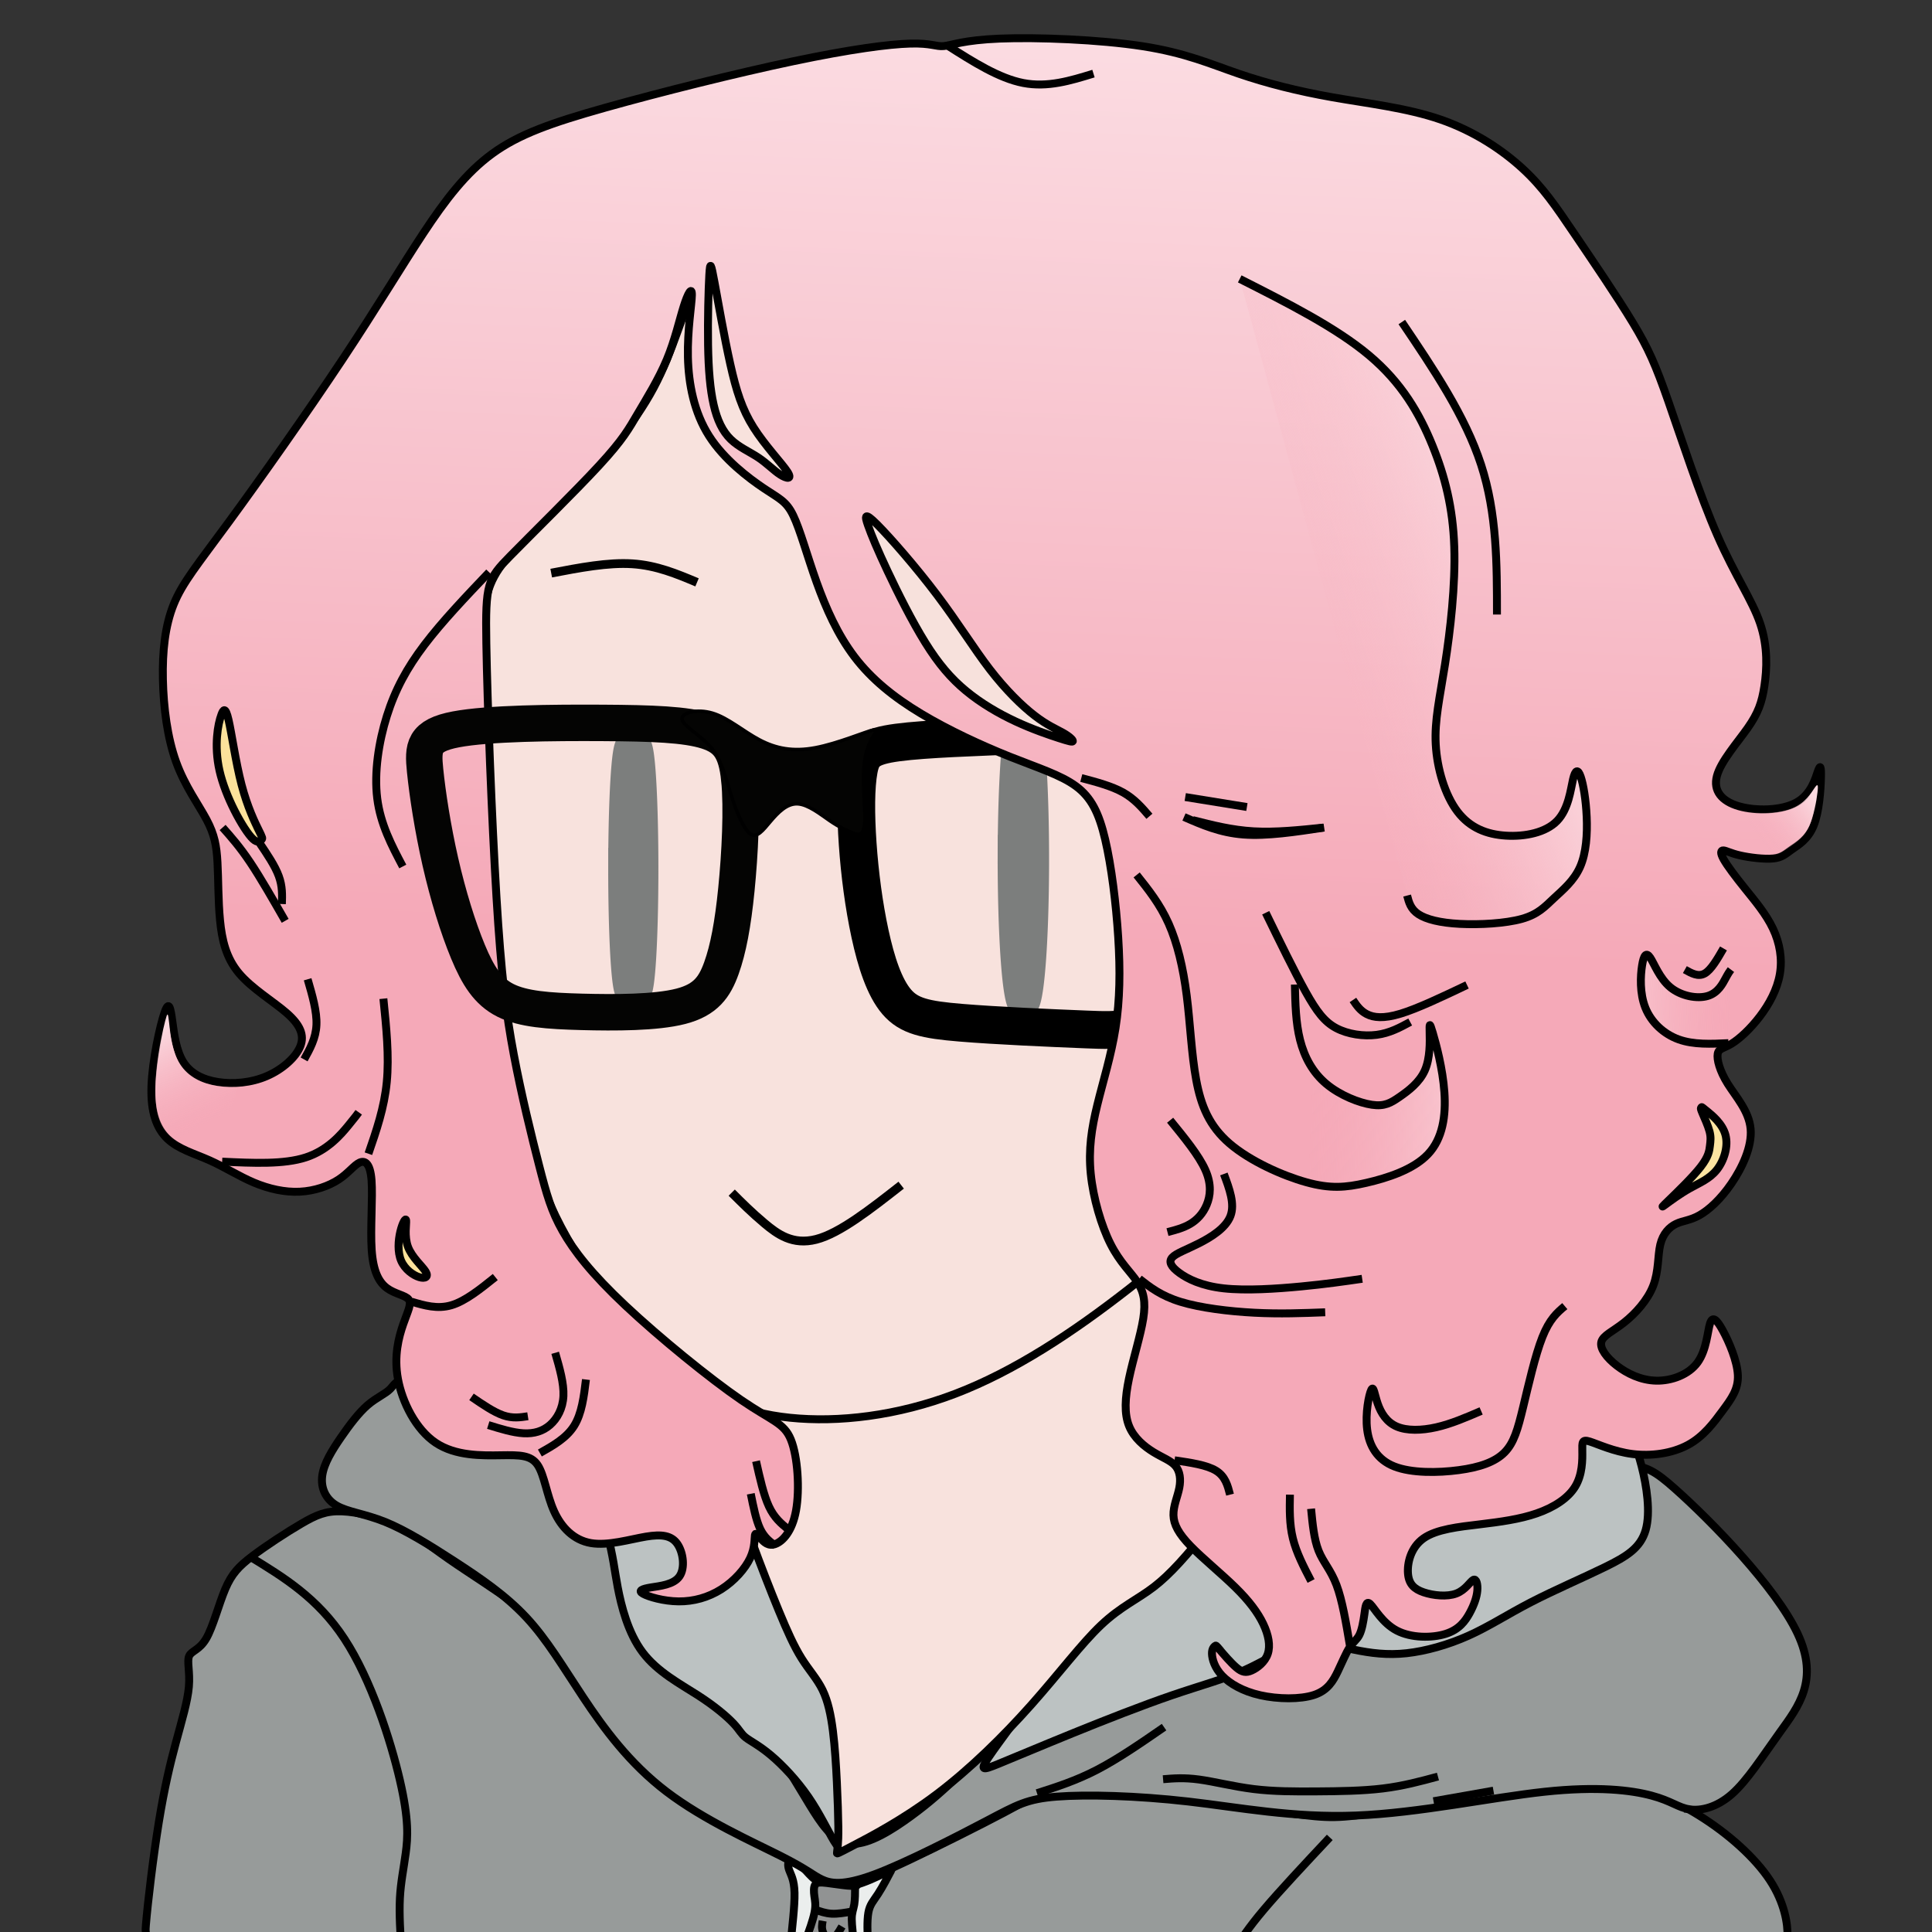 <?xml version="1.0" encoding="UTF-8" standalone="no"?>
<!-- Created with Inkscape (http://www.inkscape.org/) -->

<svg
   xmlns:dc="http://purl.org/dc/elements/1.1/"
   xmlns:cc="http://creativecommons.org/ns#"
   xmlns:rdf="http://www.w3.org/1999/02/22-rdf-syntax-ns#"
   xmlns:svg="http://www.w3.org/2000/svg"
   xmlns="http://www.w3.org/2000/svg"
   xmlns:xlink="http://www.w3.org/1999/xlink"
   xmlns:sodipodi="http://sodipodi.sourceforge.net/DTD/sodipodi-0.dtd"
   xmlns:inkscape="http://www.inkscape.org/namespaces/inkscape"
   width="146.529mm"
   height="146.529mm"
   viewBox="0 0 146.529 146.529"
   version="1.1"
   id="svg8"
   sodipodi:docname="ave-pink.svg"
   inkscape:version="0.92.2 5c3e80d, 2017-08-06"
   inkscape:export-filename="/home/heatingdevice/avetranspride.svg.png"
   inkscape:export-xdpi="355.00922"
   inkscape:export-ydpi="355.00922">
  <rect x="0" y="0" width="146.529" height="146.529" fill="#333333" stroke="none"/>
  <defs
     id="defs2">
    <linearGradient
       inkscape:collect="always"
       id="linearGradient6412">
      <stop
         style="stop-color:#fbdae0;stop-opacity:1"
         offset="0"
         id="stop6921" />
      <stop
         style="stop-color:#f6aebc;stop-opacity:0"
         offset="1"
         id="stop6923" />
    </linearGradient>
    <linearGradient
       inkscape:collect="always"
       id="linearGradient4556">
      <stop
         style="stop-color:#fbdce2;stop-opacity:1;"
         offset="0"
         id="stop4552" />
      <stop
         style="stop-color:#f5a9b8;stop-opacity:1"
         offset="1"
         id="stop4554" />
    </linearGradient>
    <inkscape:path-effect
       effect="bspline"
       id="path-effect4194"
       is_visible="true"
       weight="33.333"
       steps="2"
       helper_size="0"
       apply_no_weight="true"
       apply_with_weight="true"
       only_selected="false" />
    <inkscape:path-effect
       effect="bspline"
       id="path-effect4182"
       is_visible="true"
       weight="33.333"
       steps="2"
       helper_size="0"
       apply_no_weight="true"
       apply_with_weight="true"
       only_selected="false" />
    <inkscape:path-effect
       effect="bspline"
       id="path-effect1363"
       is_visible="true"
       weight="33.333"
       steps="2"
       helper_size="0"
       apply_no_weight="true"
       apply_with_weight="true"
       only_selected="false" />
    <inkscape:path-effect
       effect="bspline"
       id="path-effect1359"
       is_visible="true"
       weight="33.333"
       steps="2"
       helper_size="0"
       apply_no_weight="true"
       apply_with_weight="true"
       only_selected="false" />
    <inkscape:path-effect
       effect="bspline"
       id="path-effect1355"
       is_visible="true"
       weight="33.333"
       steps="2"
       helper_size="0"
       apply_no_weight="true"
       apply_with_weight="true"
       only_selected="false" />
    <inkscape:path-effect
       effect="bspline"
       id="path-effect1351"
       is_visible="true"
       weight="33.333"
       steps="2"
       helper_size="0"
       apply_no_weight="true"
       apply_with_weight="true"
       only_selected="false" />
    <inkscape:path-effect
       effect="bspline"
       id="path-effect1347"
       is_visible="true"
       weight="33.333"
       steps="2"
       helper_size="0"
       apply_no_weight="true"
       apply_with_weight="true"
       only_selected="false" />
    <inkscape:path-effect
       effect="bspline"
       id="path-effect1343"
       is_visible="true"
       weight="33.333"
       steps="2"
       helper_size="0"
       apply_no_weight="true"
       apply_with_weight="true"
       only_selected="false" />
    <inkscape:path-effect
       effect="bspline"
       id="path-effect1339"
       is_visible="true"
       weight="33.333"
       steps="2"
       helper_size="0"
       apply_no_weight="true"
       apply_with_weight="true"
       only_selected="false" />
    <inkscape:path-effect
       effect="bspline"
       id="path-effect1263"
       is_visible="true"
       weight="33.333"
       steps="2"
       helper_size="0"
       apply_no_weight="true"
       apply_with_weight="true"
       only_selected="false" />
    <inkscape:path-effect
       effect="bspline"
       id="path-effect1259"
       is_visible="true"
       weight="33.333"
       steps="2"
       helper_size="0"
       apply_no_weight="true"
       apply_with_weight="true"
       only_selected="false" />
    <inkscape:path-effect
       effect="bspline"
       id="path-effect1255"
       is_visible="true"
       weight="33.333"
       steps="2"
       helper_size="0"
       apply_no_weight="true"
       apply_with_weight="true"
       only_selected="false" />
    <inkscape:path-effect
       effect="bspline"
       id="path-effect1251"
       is_visible="true"
       weight="33.333"
       steps="2"
       helper_size="0"
       apply_no_weight="true"
       apply_with_weight="true"
       only_selected="false" />
    <inkscape:path-effect
       effect="bspline"
       id="path-effect1247"
       is_visible="true"
       weight="33.333"
       steps="2"
       helper_size="0"
       apply_no_weight="true"
       apply_with_weight="true"
       only_selected="false" />
    <inkscape:path-effect
       effect="bspline"
       id="path-effect1243"
       is_visible="true"
       weight="33.333"
       steps="2"
       helper_size="0"
       apply_no_weight="true"
       apply_with_weight="true"
       only_selected="false" />
    <inkscape:path-effect
       effect="bspline"
       id="path-effect1239"
       is_visible="true"
       weight="33.333"
       steps="2"
       helper_size="0"
       apply_no_weight="true"
       apply_with_weight="true"
       only_selected="false" />
    <inkscape:path-effect
       effect="bspline"
       id="path-effect1235"
       is_visible="true"
       weight="33.333"
       steps="2"
       helper_size="0"
       apply_no_weight="true"
       apply_with_weight="true"
       only_selected="false" />
    <inkscape:path-effect
       effect="bspline"
       id="path-effect1231"
       is_visible="true"
       weight="33.333"
       steps="2"
       helper_size="0"
       apply_no_weight="true"
       apply_with_weight="true"
       only_selected="false" />
    <inkscape:path-effect
       effect="bspline"
       id="path-effect1227"
       is_visible="true"
       weight="33.333"
       steps="2"
       helper_size="0"
       apply_no_weight="true"
       apply_with_weight="true"
       only_selected="false" />
    <inkscape:path-effect
       effect="bspline"
       id="path-effect1223"
       is_visible="true"
       weight="33.333"
       steps="2"
       helper_size="0"
       apply_no_weight="true"
       apply_with_weight="true"
       only_selected="false" />
    <inkscape:path-effect
       effect="bspline"
       id="path-effect1219"
       is_visible="true"
       weight="33.333"
       steps="2"
       helper_size="0"
       apply_no_weight="true"
       apply_with_weight="true"
       only_selected="false" />
    <inkscape:path-effect
       effect="bspline"
       id="path-effect1215"
       is_visible="true"
       weight="33.333"
       steps="2"
       helper_size="0"
       apply_no_weight="true"
       apply_with_weight="true"
       only_selected="false" />
    <inkscape:path-effect
       effect="bspline"
       id="path-effect1211"
       is_visible="true"
       weight="33.333"
       steps="2"
       helper_size="0"
       apply_no_weight="true"
       apply_with_weight="true"
       only_selected="false" />
    <inkscape:path-effect
       effect="bspline"
       id="path-effect1207"
       is_visible="true"
       weight="33.333"
       steps="2"
       helper_size="0"
       apply_no_weight="true"
       apply_with_weight="true"
       only_selected="false" />
    <inkscape:path-effect
       effect="bspline"
       id="path-effect1203"
       is_visible="true"
       weight="33.333"
       steps="2"
       helper_size="0"
       apply_no_weight="true"
       apply_with_weight="true"
       only_selected="false" />
    <inkscape:path-effect
       effect="bspline"
       id="path-effect1199"
       is_visible="true"
       weight="33.333"
       steps="2"
       helper_size="0"
       apply_no_weight="true"
       apply_with_weight="true"
       only_selected="false" />
    <inkscape:path-effect
       effect="bspline"
       id="path-effect1195"
       is_visible="true"
       weight="33.333"
       steps="2"
       helper_size="0"
       apply_no_weight="true"
       apply_with_weight="true"
       only_selected="false" />
    <inkscape:path-effect
       effect="bspline"
       id="path-effect1176"
       is_visible="true"
       weight="33.333"
       steps="2"
       helper_size="0"
       apply_no_weight="true"
       apply_with_weight="true"
       only_selected="false" />
    <inkscape:path-effect
       effect="bspline"
       id="path-effect1172"
       is_visible="true"
       weight="33.333"
       steps="2"
       helper_size="0"
       apply_no_weight="true"
       apply_with_weight="true"
       only_selected="false" />
    <inkscape:path-effect
       effect="bspline"
       id="path-effect1168"
       is_visible="true"
       weight="33.333"
       steps="2"
       helper_size="0"
       apply_no_weight="true"
       apply_with_weight="true"
       only_selected="false" />
    <inkscape:path-effect
       effect="bspline"
       id="path-effect1164"
       is_visible="true"
       weight="33.333"
       steps="2"
       helper_size="0"
       apply_no_weight="true"
       apply_with_weight="true"
       only_selected="false" />
    <inkscape:path-effect
       effect="bspline"
       id="path-effect1160"
       is_visible="true"
       weight="33.333"
       steps="2"
       helper_size="0"
       apply_no_weight="true"
       apply_with_weight="true"
       only_selected="false" />
    <inkscape:path-effect
       effect="bspline"
       id="path-effect1156"
       is_visible="true"
       weight="33.333"
       steps="2"
       helper_size="0"
       apply_no_weight="true"
       apply_with_weight="true"
       only_selected="false" />
    <inkscape:path-effect
       effect="bspline"
       id="path-effect1152"
       is_visible="true"
       weight="33.333"
       steps="2"
       helper_size="0"
       apply_no_weight="true"
       apply_with_weight="true"
       only_selected="false" />
    <inkscape:path-effect
       effect="bspline"
       id="path-effect1148"
       is_visible="true"
       weight="33.333"
       steps="2"
       helper_size="0"
       apply_no_weight="true"
       apply_with_weight="true"
       only_selected="false" />
    <inkscape:path-effect
       effect="bspline"
       id="path-effect1144"
       is_visible="true"
       weight="33.333"
       steps="2"
       helper_size="0"
       apply_no_weight="true"
       apply_with_weight="true"
       only_selected="false" />
    <inkscape:path-effect
       effect="bspline"
       id="path-effect1140"
       is_visible="true"
       weight="33.333"
       steps="2"
       helper_size="0"
       apply_no_weight="true"
       apply_with_weight="true"
       only_selected="false" />
    <inkscape:path-effect
       effect="bspline"
       id="path-effect1136"
       is_visible="true"
       weight="33.333"
       steps="2"
       helper_size="0"
       apply_no_weight="true"
       apply_with_weight="true"
       only_selected="false" />
    <inkscape:path-effect
       effect="bspline"
       id="path-effect1132"
       is_visible="true"
       weight="33.333"
       steps="2"
       helper_size="0"
       apply_no_weight="true"
       apply_with_weight="true"
       only_selected="false" />
    <inkscape:path-effect
       effect="bspline"
       id="path-effect1128"
       is_visible="true"
       weight="33.333"
       steps="2"
       helper_size="0"
       apply_no_weight="true"
       apply_with_weight="true"
       only_selected="false" />
    <inkscape:path-effect
       effect="bspline"
       id="path-effect1124"
       is_visible="true"
       weight="33.333"
       steps="2"
       helper_size="0"
       apply_no_weight="true"
       apply_with_weight="true"
       only_selected="false" />
    <inkscape:path-effect
       effect="bspline"
       id="path-effect916"
       is_visible="true"
       weight="33.333"
       steps="2"
       helper_size="0"
       apply_no_weight="true"
       apply_with_weight="true"
       only_selected="false" />
    <inkscape:path-effect
       effect="bspline"
       id="path-effect912"
       is_visible="true"
       weight="33.333"
       steps="2"
       helper_size="0"
       apply_no_weight="true"
       apply_with_weight="true"
       only_selected="false" />
    <inkscape:path-effect
       effect="bspline"
       id="path-effect103"
       is_visible="true"
       weight="33.333"
       steps="2"
       helper_size="0"
       apply_no_weight="true"
       apply_with_weight="true"
       only_selected="false" />
    <inkscape:path-effect
       effect="bspline"
       id="path-effect95"
       is_visible="true"
       weight="33.333"
       steps="2"
       helper_size="0"
       apply_no_weight="true"
       apply_with_weight="true"
       only_selected="false" />
    <inkscape:path-effect
       effect="bspline"
       id="path-effect87"
       is_visible="true"
       weight="33.333"
       steps="2"
       helper_size="0"
       apply_no_weight="true"
       apply_with_weight="true"
       only_selected="false" />
    <inkscape:path-effect
       effect="bspline"
       id="path-effect83"
       is_visible="true"
       weight="33.333"
       steps="2"
       helper_size="0"
       apply_no_weight="true"
       apply_with_weight="true"
       only_selected="false" />
    <inkscape:path-effect
       effect="bspline"
       id="path-effect79"
       is_visible="true"
       weight="33.333"
       steps="2"
       helper_size="0"
       apply_no_weight="true"
       apply_with_weight="true"
       only_selected="false" />
    <inkscape:path-effect
       effect="bspline"
       id="path-effect75"
       is_visible="true"
       weight="33.333"
       steps="2"
       helper_size="0"
       apply_no_weight="true"
       apply_with_weight="true"
       only_selected="false" />
    <inkscape:path-effect
       effect="bspline"
       id="path-effect71"
       is_visible="true"
       weight="33.333"
       steps="2"
       helper_size="0"
       apply_no_weight="true"
       apply_with_weight="true"
       only_selected="false" />
    <inkscape:path-effect
       effect="bspline"
       id="path-effect67"
       is_visible="true"
       weight="33.333"
       steps="2"
       helper_size="0"
       apply_no_weight="true"
       apply_with_weight="true"
       only_selected="false" />
    <inkscape:path-effect
       effect="bspline"
       id="path-effect63"
       is_visible="true"
       weight="33.333"
       steps="2"
       helper_size="0"
       apply_no_weight="true"
       apply_with_weight="true"
       only_selected="false" />
    <inkscape:path-effect
       effect="bspline"
       id="path-effect59"
       is_visible="true"
       weight="33.333"
       steps="2"
       helper_size="0"
       apply_no_weight="true"
       apply_with_weight="true"
       only_selected="false" />
    <inkscape:path-effect
       effect="bspline"
       id="path-effect55"
       is_visible="true"
       weight="33.333"
       steps="2"
       helper_size="0"
       apply_no_weight="true"
       apply_with_weight="true"
       only_selected="false" />
    <inkscape:path-effect
       effect="bspline"
       id="path-effect51"
       is_visible="true"
       weight="33.333"
       steps="2"
       helper_size="0"
       apply_no_weight="true"
       apply_with_weight="true"
       only_selected="false" />
    <inkscape:path-effect
       effect="bspline"
       id="path-effect47"
       is_visible="true"
       weight="33.333"
       steps="2"
       helper_size="0"
       apply_no_weight="true"
       apply_with_weight="true"
       only_selected="false" />
    <inkscape:path-effect
       effect="bspline"
       id="path-effect43"
       is_visible="true"
       weight="33.333"
       steps="2"
       helper_size="0"
       apply_no_weight="true"
       apply_with_weight="true"
       only_selected="false" />
    <inkscape:path-effect
       effect="bspline"
       id="path-effect39"
       is_visible="true"
       weight="33.333"
       steps="2"
       helper_size="0"
       apply_no_weight="true"
       apply_with_weight="true"
       only_selected="false" />
    <inkscape:path-effect
       effect="bspline"
       id="path-effect35"
       is_visible="true"
       weight="33.333"
       steps="2"
       helper_size="0"
       apply_no_weight="true"
       apply_with_weight="true"
       only_selected="false" />
    <inkscape:path-effect
       effect="bspline"
       id="path-effect31"
       is_visible="true"
       weight="33.333"
       steps="2"
       helper_size="0"
       apply_no_weight="true"
       apply_with_weight="true"
       only_selected="false" />
    <inkscape:path-effect
       effect="bspline"
       id="path-effect27"
       is_visible="true"
       weight="33.333"
       steps="2"
       helper_size="0"
       apply_no_weight="true"
       apply_with_weight="true"
       only_selected="false" />
    <inkscape:path-effect
       effect="bspline"
       id="path-effect23"
       is_visible="true"
       weight="33.333"
       steps="2"
       helper_size="0"
       apply_no_weight="true"
       apply_with_weight="true"
       only_selected="false" />
    <linearGradient
       inkscape:collect="always"
       xlink:href="#linearGradient6412"
       id="linearGradient3736"
       x1="124.21"
       y1="63.206"
       x2="105.222"
       y2="70.142"
       gradientUnits="userSpaceOnUse" />
    <linearGradient
       inkscape:collect="always"
       xlink:href="#linearGradient6412"
       id="linearGradient4162"
       x1="121.807"
       y1="76.765"
       x2="132.738"
       y2="76.952"
       gradientUnits="userSpaceOnUse" />
    <linearGradient
       inkscape:collect="always"
       xlink:href="#linearGradient6412"
       id="linearGradient4170"
       x1="114.879"
       y1="84.079"
       x2="100.711"
       y2="83.518"
       gradientUnits="userSpaceOnUse" />
    <linearGradient
       inkscape:collect="always"
       xlink:href="#linearGradient6412"
       id="linearGradient4190"
       x1="138.773"
       y1="61.473"
       x2="134.584"
       y2="64.471"
       gradientUnits="userSpaceOnUse"
       gradientTransform="translate(0.017,0.198)" />
    <linearGradient
       inkscape:collect="always"
       xlink:href="#linearGradient6412"
       id="linearGradient4202"
       x1="13.73"
       y1="79.09"
       x2="17.48"
       y2="86.036"
       gradientUnits="userSpaceOnUse" />
    <linearGradient
       inkscape:collect="always"
       xlink:href="#linearGradient4556"
       id="linearGradient4558"
       x1="76.54"
       y1="3.517"
       x2="73.803"
       y2="72.606"
       gradientUnits="userSpaceOnUse" />
  </defs>
  <sodipodi:namedview
     id="base"
     pagecolor="#ffffff"
     bordercolor="#666666"
     borderopacity="1.0"
     inkscape:pageopacity="0.0"
     inkscape:pageshadow="2"
     inkscape:zoom="0.5"
     inkscape:cx="234.12576"
     inkscape:cy="208.89627"
     inkscape:document-units="mm"
     inkscape:current-layer="layer1"
     showgrid="false"
     inkscape:measure-start="196.786,572.143"
     inkscape:measure-end="213.929,564.643"
     inkscape:snap-global="false"
     inkscape:window-width="1366"
     inkscape:window-height="711"
     inkscape:window-x="0"
     inkscape:window-y="0"
     inkscape:window-maximized="1"
     fit-margin-top="0"
     fit-margin-left="0"
     fit-margin-right="0"
     fit-margin-bottom="0" />
  <g
     inkscape:label="Layer 1"
     inkscape:groupmode="layer"
     id="layer1"
     transform="translate(-1.217,-1.162)">
    <path
       style="fill:#979b9a;fill-opacity:1;stroke:#000000;stroke-width:0.6;stroke-linecap:butt;stroke-linejoin:miter;stroke-miterlimit:4;stroke-dasharray:none;stroke-opacity:1"
       d="m 136.782,147.965 c 0.032,-0.819 -0.189,-2.457 -1.323,-4.189 -1.134,-1.732 -3.182,-3.559 -5.418,-4.945 -2.236,-1.386 -4.662,-2.331 -9.15,-2.205 -4.488,0.126 -11.04,1.323 -14.631,1.906 -3.591,0.583 -4.221,0.551 -7.212,0.158 -2.991,-0.394 -8.348,-1.15 -11.923,-1.481 -3.575,-0.331 -5.37,-0.236 -6.473,-0.032 -1.102,0.205 -1.512,0.52 -3.279,1.458 -1.767,0.939 -4.942,2.526 -7.226,3.613 -2.284,1.087 -3.701,1.685 -4.545,1.866 -0.844,0.181 -1.078,-0.024 -1.44,-0.118 -0.362,-0.094 -0.835,-0.063 -1.213,-0.378 -0.378,-0.315 -0.661,-0.977 -1.797,-1.696 -1.136,-0.719 -3.18,-1.517 -5.034,-2.419 -1.854,-0.902 -3.596,-1.948 -5.186,-3.35 -1.591,-1.402 -3.055,-3.174 -4.401,-5.036 -1.346,-1.862 -2.575,-3.816 -3.41,-5.123 -0.835,-1.307 -1.276,-1.969 -2.63,-3.008 -1.354,-1.039 -3.623,-2.457 -5.22,-3.567 -1.597,-1.11 -2.56,-1.945 -3.883,-2.559 -1.323,-0.614 -3.024,-1.024 -4.237,-1.071 -1.213,-0.047 -1.937,0.268 -3.071,0.929 -1.134,0.661 -2.677,1.669 -3.717,2.457 -1.039,0.787 -1.575,1.354 -2.063,2.504 -0.488,1.15 -0.929,2.882 -1.449,3.764 -0.52,0.882 -1.118,0.914 -1.292,1.323 -0.173,0.409 0.079,1.197 -0.016,2.315 -0.095,1.119 -0.535,2.567 -0.98,4.22 -0.445,1.653 -0.878,3.45 -1.304,6.08 -0.425,2.63 -0.835,6.063 -0.977,7.78 -0.142,1.717 -0.016,1.717 20.722,1.701 20.738,-0.016 61.913,-0.047 82.686,-0.063 20.773,-0.016 21.056,-0.016 21.088,-0.835 z"
       id="path21"
       inkscape:connector-curvature="0"
       inkscape:path-effect="#path-effect23"
       inkscape:original-d="m 137.0337,148.78375 c -0.22075,-1.63816 -0.44123,-3.27606 -0.66145,-4.91369 -2.04727,-1.82682 -4.09501,-3.65403 -6.14212,-5.48065 -2.42528,-0.94508 -4.85096,-1.89015 -7.27604,-2.83482 -6.55099,1.1965 -13.10344,2.39358 -19.65476,3.59077 -0.63021,-0.0318 -1.26019,-0.0633 -1.88988,-0.0945 -5.352574,-0.75589 -10.709592,-1.51217 -16.063989,-2.26786 -1.795552,0.0942 -3.591039,0.18872 -5.386166,0.28348 -0.40968,0.31467 -0.81921,0.6297 -1.22842,0.94494 -3.11828,1.57449 -6.29987,3.14954 -9.4494,4.7247 -1.41763,0.59818 -2.83509,1.19666 -4.25223,1.79539 -0.28373,-0.22073 -0.50424,-0.44124 -0.75596,-0.66146 -0.47221,0.0312 -0.9452,0.0627 -1.41741,0.0945 -0.2836,-0.66138 -0.56723,-1.32318 -0.85044,-1.98438 -1.98369,-0.78733 -4.03202,-1.57516 -6.04762,-2.36235 -1.69258,-1.01668 -3.43411,-2.06266 -5.15076,-3.09359 -1.46465,-1.77239 -2.929026,-3.54452 -4.393146,-5.31638 -1.22849,-1.95285 -2.4571,-3.90602 -3.68526,-5.85863 -0.44116,-0.66162 -0.88221,-1.32318 -1.32291,-1.98437 -2.26708,-1.41703 -4.53598,-2.83509 -6.80357,-4.25224 -0.91359,-0.8191 -1.89015,-1.63816 -2.83482,-2.45684 -1.70066,-0.40962 -3.40206,-0.81922 -5.10268,-1.22842 -0.72459,0.31465 -1.44918,0.62969 -2.17337,0.94493 -1.5434,1.0075 -3.08707,2.01561 -4.63021,3.02382 -0.5357,0.56667 -1.07119,1.13366 -1.60639,1.70089 -0.44125,1.73215 -0.88221,3.46451 -1.32292,5.19717 -0.59879,0.0312 -1.19719,0.0627 -1.79539,0.0945 0.25162,0.78686 0.5037,1.57464 0.75595,2.36236 -0.44141,1.44922 -0.8822,2.89755 -1.32291,4.34672 -0.44129,1.85834 -0.88221,3.65351 -1.32292,5.48066 -0.40978,3.43337 -0.81921,6.8663 -1.22842,10.29985 0.12573,-2.7e-4 0.25172,-2.7e-4 0.37798,0 41.348776,-0.0318 82.524523,-0.0633 123.787191,-0.0945 0.28322,-2.6e-4 0.5667,-2.6e-4 0.85044,0 z"
       sodipodi:nodetypes="cccccccccccccccccccccccccccccccccc" />
    <path
       style="fill:#ebeeed;fill-opacity:1;stroke:#000000;stroke-width:0.6;stroke-linecap:butt;stroke-linejoin:miter;stroke-miterlimit:4;stroke-dasharray:none;stroke-opacity:1"
       d="m 67.037,148.335 c -0.024,-0.496 -0.071,-1.488 0.039,-2.11 0.11,-0.622 0.378,-0.874 0.731,-1.416 0.353,-0.542 0.803,-1.399 0.976,-1.737 0.173,-0.339 0.076,-0.171 -0.469,0.133 -0.545,0.304 -1.537,0.745 -2.286,0.942 -0.748,0.197 -1.252,0.15 -1.716,0.058 -0.464,-0.092 -0.915,-0.237 -1.259,-0.481 -0.345,-0.244 -0.597,-0.59 -0.925,-0.909 -0.328,-0.319 -0.732,-0.611 -0.946,-0.58 -0.214,0.031 -0.239,0.385 -0.118,0.743 0.121,0.358 0.389,0.72 0.412,1.744 0.024,1.024 -0.197,2.708 -0.26,3.519 -0.063,0.811 0.031,0.748 0.961,0.733 0.93,-0.016 2.661,0.016 3.614,-1.5e-4 0.953,-0.016 1.11,-0.079 1.189,-0.11 0.079,-0.032 0.079,-0.032 0.055,-0.528 z"
       id="path29"
       inkscape:connector-curvature="0"
       inkscape:path-effect="#path-effect31"
       inkscape:original-d="m 67.060865,148.831 c -0.0475,-0.99245 -0.0948,-1.98464 -0.14174,-2.97656 0.26739,-0.25218 0.5352,-0.50424 0.80319,-0.75595 0.4372,-0.83231 0.8877,-1.68914 1.33194,-2.53331 -0.0978,0.16696 -0.19526,0.33419 -0.2925,0.50168 -0.99182,0.44043 -1.98464,0.88168 -2.97656,1.32292 -0.50417,-0.0475 -1.0082,-0.0948 -1.51191,-0.14174 -0.4236,-0.13666 -0.87472,-0.282 -1.31169,-0.4226 -0.25225,-0.34675 -0.50423,-0.69322 -0.75595,-1.03943 -0.4042,-0.29209 -0.80814,-0.58392 -1.21181,-0.87548 -0.0253,0.3537 -0.0503,0.70766 -0.0751,1.06189 0.26779,0.3624 0.5352,0.72419 0.80319,1.08668 -0.22093,1.68626 -0.44123,3.37003 -0.66145,5.05543 0.0942,-0.0633 0.18872,-0.12625 0.28348,-0.18898 1.76476,0.0312 3.49601,0.0627 5.24442,0.0945 0.15725,-0.0633 0.31471,-0.12626 0.47247,-0.18899 z"
       sodipodi:nodetypes="ccccccccccccccccc" />
    <path
       style="fill:#979b9a;fill-opacity:1;stroke:#000000;stroke-width:0.6;stroke-linecap:butt;stroke-linejoin:miter;stroke-miterlimit:4;stroke-dasharray:none;stroke-opacity:1"
       d="m 129.348,138.389 c 0.85,0.126 2.047,-0.126 3.213,-1.15 1.166,-1.024 2.299,-2.819 3.67,-4.725 1.37,-1.906 2.977,-3.922 1.323,-7.449 -1.654,-3.528 -6.568,-8.568 -9.339,-11.024 -2.772,-2.457 -3.402,-2.331 -10.896,0.818 -7.494,3.149 -21.862,9.324 -29.453,12.521 -7.591,3.197 -8.41,3.418 -9.599,4.339 -1.189,0.921 -2.779,2.575 -4.118,3.882 -1.339,1.307 -2.441,2.284 -3.854,3.314 -1.413,1.031 -3.091,2.088 -4.367,2.087 -1.276,-1.5e-4 -2.126,-1.071 -2.996,-2.448 -0.869,-1.376 -1.745,-3.033 -5.178,-8.214 -3.433,-5.181 -9.418,-13.876 -14.238,-18.679 -4.819,-4.803 -8.473,-5.717 -10.35,-5.891 -1.877,-0.174 -1.966,0.331 -2.344,0.725 -0.378,0.394 -1.039,0.646 -1.716,1.228 -0.677,0.583 -1.37,1.496 -2.032,2.457 -0.661,0.961 -1.291,1.969 -1.417,2.898 -0.126,0.929 0.252,1.779 1.087,2.268 0.835,0.488 2.126,0.614 3.674,1.237 1.548,0.623 3.397,1.771 5.287,2.999 1.89,1.229 3.843,2.551 5.418,4.236 1.575,1.685 2.772,3.732 4.331,6.079 1.559,2.347 3.48,4.992 6.315,7.15 2.835,2.158 6.583,3.827 8.65,4.872 2.067,1.045 2.452,1.465 3.114,1.777 0.662,0.313 1.599,0.517 3.99,-0.371 2.391,-0.888 6.232,-2.866 8.532,-4.076 2.299,-1.21 3.055,-1.651 5.308,-1.825 2.253,-0.174 6.063,-0.078 9.973,0.37 3.91,0.449 7.949,1.251 12.721,1.062 4.772,-0.189 10.276,-1.37 14.304,-1.803 4.028,-0.433 6.579,-0.118 8.107,0.291 1.528,0.409 2.032,0.913 2.882,1.039 z"
       id="path73"
       inkscape:connector-curvature="0"
       inkscape:path-effect="#path-effect75"
       inkscape:original-d="m 129.00171,138.76738 c 1.19666,-0.25225 2.39358,-0.50424 3.59077,-0.75596 1.13386,-1.79595 2.2676,-3.59104 3.40179,-5.38616 1.60607,-2.01606 3.21253,-4.03201 4.81919,-6.04762 -4.91387,-5.03986 -9.82764,-10.07963 -14.74107,-15.11904 -0.63019,0.12572 -1.26018,0.25172 -1.88988,0.37797 -14.35872,6.17136 -28.726453,12.34696 -43.089285,18.52084 -0.8192,0.22022 -1.63816,0.4407 -2.45684,0.66145 -1.54333,1.63727 -3.15007,3.27553 -4.7247,4.91369 -1.1027,0.97618 -2.20513,1.95262 -3.3073,2.92932 -1.73263,1.07065 -3.40205,2.1416 -5.10267,3.2128 -0.85068,-1.07116 -1.70116,-2.14213 -2.55134,-3.2128 -0.91346,-1.66921 -1.76416,-3.33905 -2.64584,-5.00818 -5.98375,-8.69208 -11.969506,-17.38717 -17.953866,-26.08036 -3.6539,-0.91368 -7.3078,-1.82715 -10.96131,-2.74033 -0.0948,0.56665 -0.18925,1.07067 -0.28348,1.6064 -0.66198,0.25182 -1.32318,0.5037 -1.98437,0.75595 -0.69308,0.91298 -1.38618,1.82662 -2.07888,2.74033 -0.63025,1.00772 -1.26018,2.01561 -1.88987,3.02381 0.37773,0.85024 0.75568,1.70063 1.13392,2.55134 1.29164,0.12577 2.58258,0.25172 3.87426,0.37797 1.79552,1.13392 3.6535,2.2676 5.48066,3.40179 1.95294,1.32288 3.90548,2.64557 5.85862,3.96875 1.19685,2.04742 2.39359,4.09448 3.59078,6.14211 1.92141,2.64597 3.84249,5.29141 5.764136,7.9375 3.74842,1.66932 7.49626,3.33853 11.24479,5.00819 0.38507,0.41988 0.77014,0.83974 1.15591,1.26034 0.93786,0.2044 1.87496,0.40884 2.81284,0.61366 3.84401,-1.98013 7.68525,-3.95843 11.52827,-5.93725 0.75571,-0.44124 1.51164,-0.8822 2.26786,-1.32291 3.748407,0.12574 7.559259,0.18872 11.339287,0.28348 4.039784,0.8026 8.079254,1.60535 12.119278,2.40843 5.50387,-1.18105 11.00801,-2.36184 16.51242,-3.54236 2.55117,0.31473 5.10241,0.6297 7.65401,0.94494 0.50377,0.50376 1.00768,1.00767 1.51191,1.51191 z"
       sodipodi:nodetypes="ccccccccccccccccccccccccccccccccccc" />
    <path
       style="fill:#919393;fill-opacity:1;stroke:#000000;stroke-width:0.6;stroke-linecap:butt;stroke-linejoin:miter;stroke-miterlimit:4;stroke-dasharray:none;stroke-opacity:1"
       d="m 66.069,144.421 c 0,0.268 0,0.803 -0.063,1.181 -0.063,0.378 -0.189,0.598 -0.189,1.11 -2.4e-5,0.512 0.126,1.315 0.126,1.724 -1.14e-4,0.41 -0.126,0.425 -0.794,0.433 -0.668,0.008 -1.883,0.008 -2.458,-0.047 -0.575,-0.055 -0.512,-0.165 -0.324,-0.651 0.188,-0.485 0.505,-1.357 0.623,-1.948 0.118,-0.591 0.039,-0.906 -0.008,-1.244 -0.047,-0.338 -0.063,-0.701 0.063,-0.882 0.126,-0.181 0.394,-0.181 0.874,-0.125 0.48,0.056 1.142,0.164 1.583,0.203 0.441,0.039 0.646,0.008 0.701,-0.008 0.055,-0.016 -0.039,-0.016 -0.086,-0.016 -0.047,0 -0.047,6e-5 -0.047,0.268 z"
       id="path33"
       inkscape:connector-curvature="0"
       inkscape:path-effect="#path-effect35"
       inkscape:original-d="m 66.068675,144.15354 c -2.6e-4,0.5352 -2.6e-4,1.07067 0,1.6064 -0.12632,0.22033 -0.25225,0.4407 -0.37798,0.66145 0.12578,0.80325 0.25172,1.60614 0.37798,2.4096 -0.1263,0.0155 -0.25225,0.0312 -0.37798,0.0472 -1.21074,-2.7e-4 -2.42561,-2.7e-4 -3.63802,0 0.0627,-0.11048 0.12573,-0.22075 0.18899,-0.33073 0.29873,-0.86579 0.6297,-1.73266 0.94494,-2.59859 -0.079,-0.31519 -0.15775,-0.63022 -0.23623,-0.94494 -0.016,-0.36213 -0.0318,-0.72472 -0.0473,-1.08668 0.26726,-2.6e-4 0.5352,-2.6e-4 0.80319,0 0.69338,0.11009 1.35416,0.22022 2.03163,0.33073 0.20456,-0.0318 0.40921,-0.0633 0.61421,-0.0945 -0.0949,-2.7e-4 -0.18925,-2.7e-4 -0.28348,0 z" />
    <path
       style="fill:none;stroke:#000000;stroke-width:0.6;stroke-linecap:butt;stroke-linejoin:miter;stroke-miterlimit:4;stroke-dasharray:none;stroke-opacity:1"
       d="m 65.832,146.138 c -0.536,0.095 -1.071,0.189 -1.536,0.165 -0.465,-0.024 -0.858,-0.165 -1.252,-0.307"
       id="path37"
       inkscape:connector-curvature="0"
       inkscape:path-effect="#path-effect39"
       inkscape:original-d="m 65.832445,146.13791 c -0.53574,0.0942 -1.0712,0.18872 -1.6064,0.28348 -0.39384,-0.14195 -0.78772,-0.28374 -1.18118,-0.42522" />
    <path
       style="fill:none;stroke:#000000;stroke-width:0.6;stroke-linecap:butt;stroke-linejoin:miter;stroke-miterlimit:4;stroke-dasharray:none;stroke-opacity:1"
       d="m 65.076,147.272 c -0.268,0.457 -0.535,0.913 -0.803,0.976 -0.268,0.063 -0.536,-0.268 -0.645,-0.568 -0.11,-0.3 -0.063,-0.566 -0.016,-0.833"
       id="path41"
       inkscape:connector-curvature="0"
       inkscape:path-effect="#path-effect43"
       inkscape:original-d="m 65.076485,147.27184 c -0.268,0.45646 -0.53573,0.91318 -0.8032,1.37016 -0.26804,-0.33105 -0.53573,-0.66172 -0.8032,-0.99218 0.0627,-0.26777 0.0942,-0.53574 0.14174,-0.8032" />
    <path
       style="fill:none;stroke:#000000;stroke-width:0.6;stroke-linecap:butt;stroke-linejoin:miter;stroke-miterlimit:4;stroke-dasharray:none;stroke-opacity:1"
       d="m 102.071,140.516 c -1.89,2.016 -3.78,4.032 -4.992,5.465 -1.213,1.433 -1.748,2.284 -2.284,3.134"
       id="path25"
       inkscape:connector-curvature="0"
       inkscape:path-effect="#path-effect27"
       inkscape:original-d="m 102.07091,140.51553 c -1.89015,2.01561 -3.780029,4.03148 -5.669646,6.04762 -0.535733,0.85018 -1.071197,1.70062 -1.606399,2.55133" />
    <path
       style="fill:none;stroke:#000000;stroke-width:0.6;stroke-linecap:butt;stroke-linejoin:miter;stroke-miterlimit:4;stroke-dasharray:none;stroke-opacity:1"
       d="m 20.145,119.207 c 2.583,1.575 5.165,3.15 7.197,6.252 2.032,3.103 3.512,7.732 4.205,10.725 0.693,2.992 0.599,4.347 0.441,5.528 -0.157,1.181 -0.378,2.189 -0.441,3.418 -0.063,1.229 0.031,2.677 0.126,4.126"
       id="path45"
       inkscape:connector-curvature="0"
       inkscape:path-effect="#path-effect47"
       inkscape:original-d="m 20.144569,119.20711 c 2.58257,1.57463 5.16541,3.14954 7.74851,4.7247 1.48032,4.6305 2.96055,9.26015 4.44122,13.89063 -0.0948,1.35424 -0.18925,2.70856 -0.28348,4.06324 -0.22079,1.00785 -0.44124,2.01561 -0.66146,3.02381 0.0942,1.44893 0.18873,2.89755 0.28349,4.34672" />
    <path
       style="fill:none;stroke:#000000;stroke-width:0.6;stroke-linecap:butt;stroke-linejoin:miter;stroke-miterlimit:4;stroke-dasharray:none;stroke-opacity:1"
       d="m 110.276,135.902 c -1.314,0.356 -2.628,0.713 -4.176,0.902 -1.548,0.189 -3.33,0.212 -5.011,0.223 -1.681,0.011 -3.263,0.011 -4.789,-0.178 -1.526,-0.189 -2.996,-0.568 -4.143,-0.723 -1.147,-0.155 -1.927,-0.09 -2.728,-0.023"
       id="path53"
       inkscape:connector-curvature="0"
       inkscape:path-effect="#path-effect55"
       inkscape:original-d="m 110.27562,135.90234 c -1.31434,0.3561 -2.62842,0.71246 -3.94223,1.06908 -1.78182,0.022 -3.56386,0.0443 -5.34539,0.0668 -1.581375,-0.0225 -3.162954,-2.7e-4 -4.744032,0 -1.470001,-0.37884 -2.94023,-0.75753 -4.409948,-1.1359 -0.824169,0.0665 -1.60388,0.13337 -2.405425,0.20045" />
    <path
       style="fill:none;stroke:#000000;stroke-width:0.6;stroke-linecap:butt;stroke-linejoin:miter;stroke-miterlimit:4;stroke-dasharray:none;stroke-opacity:1"
       d="m 114.485,136.971 c -1.515,0.267 -3.029,0.535 -4.544,0.802"
       id="path49"
       inkscape:connector-curvature="0"
       inkscape:path-effect="#path-effect51"
       inkscape:original-d="m 114.48511,136.97142 c -1.51479,0.267 -3.02932,0.53428 -4.54358,0.80181" />
    <path
       style="fill:none;stroke:#000000;stroke-width:0.6;stroke-linecap:butt;stroke-linejoin:miter;stroke-miterlimit:4;stroke-dasharray:none;stroke-opacity:1"
       d="m 89.503,132.153 c -1.732,1.197 -3.465,2.394 -5.071,3.229 -1.606,0.835 -3.087,1.307 -4.567,1.78"
       id="path57"
       inkscape:connector-curvature="0"
       inkscape:path-effect="#path-effect59"
       inkscape:original-d="m 89.503197,132.15279 c -1.732656,1.19666 -3.465044,2.39359 -5.197171,3.59078 -1.480624,0.47219 -2.961081,0.94467 -4.441221,1.41741" />
    <path
       style="fill:none;stroke:#000000;stroke-width:0.6;stroke-linecap:butt;stroke-linejoin:miter;stroke-miterlimit:4;stroke-dasharray:none;stroke-opacity:1"
       d="m 76.463,133.287 c -1.66,0.533 -3.339,1.071 -4.268,1.622 -0.929,0.551 -1.118,1.118 -1.307,1.685"
       id="path61"
       inkscape:connector-curvature="0"
       inkscape:path-effect="#path-effect63"
       inkscape:original-d="m 76.463025,133.28672 c -1.66966,0.5037 -3.33906,1.07067 -5.00819,1.6064 -0.18923,0.56665 -0.37824,1.13366 -0.56696,1.70089" />
    <path
       style="fill:#bcc2c2;fill-opacity:1;stroke:#000000;stroke-width:0.6;stroke-linecap:butt;stroke-linejoin:miter;stroke-miterlimit:4;stroke-dasharray:none;stroke-opacity:1"
       d="m 65.25,140.106 c 0.095,-1.496 0.032,-4.583 -0.346,-6.977 -0.378,-2.394 -1.071,-4.095 -1.811,-5.701 -0.74,-1.606 -1.528,-3.118 -2.27,-4.746 -0.742,-1.627 -1.431,-3.349 -2.943,-6.514 -1.512,-3.165 -3.843,-7.765 -5.024,-10.001 -1.181,-2.236 -1.213,-2.11 -2.445,-1.517 -1.233,0.594 -3.713,1.674 -4.894,2.304 -1.181,0.63 -1.087,0.819 -0.507,2.681 0.579,1.863 1.657,5.445 2.208,7.603 0.551,2.158 0.583,2.914 0.851,4.316 0.268,1.402 0.772,3.449 1.89,4.929 1.118,1.481 2.85,2.394 4.173,3.244 1.323,0.85 2.236,1.638 2.725,2.158 0.488,0.52 0.551,0.772 0.92,1.058 0.369,0.287 1.017,0.595 1.899,1.336 0.882,0.74 1.984,1.905 2.85,3.165 0.866,1.26 1.496,2.614 1.937,3.339 0.441,0.725 0.693,0.819 0.787,-0.677 z"
       id="path65"
       inkscape:connector-curvature="0"
       inkscape:path-effect="#path-effect67"
       inkscape:original-d="m 65.407215,141.69669 c -0.0633,-3.08707 -0.12626,-6.17387 -0.18899,-9.26042 -0.69316,-1.70101 -1.38617,-3.40205 -2.07886,-5.10267 -0.78757,-1.51189 -1.57517,-3.02408 -2.36236,-4.53572 -0.72456,-1.73229 -1.38617,-3.46505 -2.07887,-5.19717 -2.33068,-4.59813 -4.66197,-9.19769 -6.99256,-13.79613 -0.0318,0.12572 -0.0633,0.25172 -0.0945,0.37797 -2.4292,1.07226 -4.913956,2.14161 -7.370536,3.2128 0.0942,0.18872 0.18873,0.37771 0.28348,0.56697 1.07247,3.53344 2.1416,7.11828 3.2128,10.67782 0.0312,0.75576 0.0627,1.51164 0.0945,2.26786 0.50388,2.04785 1.00767,4.09448 1.511906,6.14211 1.73239,0.91332 3.46451,1.82662 5.19717,2.74033 0.91334,0.78733 1.82662,1.57464 2.74033,2.36235 0.0627,0.2518 0.12572,0.50371 0.18899,0.75596 0.662,0.34664 1.32265,0.62969 1.98437,0.94494 1.1027,1.16572 2.2046,2.33058 3.30729,3.49627 0.62984,1.35447 1.25966,2.70857 1.88988,4.06325 0.25178,0.0943 0.5037,0.18872 0.75596,0.28348 z" />
    <path
       style="fill:#bcc2c2;fill-opacity:1;stroke:#000000;stroke-width:0.6;stroke-linecap:butt;stroke-linejoin:miter;stroke-miterlimit:4;stroke-dasharray:none;stroke-opacity:1"
       d="m 76.242,134.373 c 0.756,-1.118 2.52,-3.418 3.685,-5.119 1.165,-1.701 1.732,-2.803 2.661,-3.811 0.929,-1.008 2.221,-1.921 3.764,-3.166 1.543,-1.244 3.339,-2.819 9.008,-7.323 5.67,-4.504 15.213,-11.938 19.985,-15.119 4.772,-3.181 4.772,-2.111 5.497,0.126 0.725,2.237 2.173,5.638 3.121,7.817 0.948,2.179 1.383,3.112 1.761,4.593 0.378,1.481 0.693,3.496 0.303,4.842 -0.389,1.346 -1.437,1.993 -3.075,2.796 -1.638,0.803 -3.843,1.748 -5.638,2.677 -1.795,0.929 -3.181,1.843 -4.739,2.54 -1.558,0.697 -3.23,1.161 -4.679,1.321 -1.449,0.159 -2.709,-0.002 -4,-0.27 -1.291,-0.268 -2.646,-0.646 -4.016,-0.362 -1.37,0.283 -2.756,1.229 -4.3,1.922 -1.543,0.693 -3.244,1.134 -5.496,1.906 -2.252,0.772 -5.056,1.874 -7.497,2.866 -2.441,0.992 -4.52,1.874 -5.685,2.347 -1.165,0.472 -1.417,0.535 -0.661,-0.583 z"
       id="path69"
       inkscape:connector-curvature="0"
       inkscape:path-effect="#path-effect71"
       inkscape:original-d="m 75.234595,135.55458 c 1.76363,-2.29962 3.52752,-4.59898 5.29167,-6.89807 0.56669,-1.10267 1.133663,-2.20512 1.70089,-3.30729 1.291037,-0.91362 2.582574,-1.82715 3.874257,-2.74033 1.795195,-1.57522 3.590509,-3.15006 5.38616,-4.7247 9.543728,-7.43387 19.087528,-14.86733 28.631698,-22.30059 -2.7e-4,1.07067 -2.7e-4,2.1416 0,3.2128 1.449,3.40236 2.89755,6.8033 4.34672,10.20535 0.47225,0.94477 0.88168,1.88962 1.32292,2.83482 0.31482,2.01629 0.6297,4.03148 0.94494,6.04762 -1.10286,0.66129 -2.14213,1.32265 -3.2128,1.98438 -2.20497,0.94461 -4.40998,1.88961 -6.61458,2.83482 -1.3861,0.91312 -2.77209,1.82662 -4.15774,2.74032 -1.73257,0.47219 -3.40205,0.94468 -5.10268,1.41742 -1.19706,-0.15774 -2.45711,-0.31525 -3.68526,-0.47247 -1.35436,-0.37815 -2.7091,-0.75622 -4.063247,-1.13393 -1.385855,0.94445 -2.772089,1.88961 -4.157739,2.83482 -1.701085,0.44069 -3.402049,0.88168 -5.102677,1.32291 -2.803287,1.10205 -5.606912,2.2046 -8.409972,3.3073 -2.07903,0.88163 -4.158,1.76362 -6.2366,2.64583 -0.25224,0.0627 -0.50424,0.12573 -0.75596,0.18899 z" />
    <path
       style="fill:#f8e2dd;fill-opacity:1;stroke:#000000;stroke-width:0.6;stroke-linecap:butt;stroke-linejoin:miter;stroke-miterlimit:4;stroke-dasharray:none;stroke-opacity:1"
       d="m 65.941,141.125 c 1.257,-0.657 3.772,-1.971 6.305,-3.881 2.533,-1.91 5.059,-4.393 7.184,-6.783 2.125,-2.39 3.815,-4.648 5.299,-6.051 1.485,-1.403 2.754,-1.938 4,-2.895 1.245,-0.958 2.467,-2.339 4.215,-4.521 1.748,-2.183 4.023,-5.167 5.065,-10.78 1.042,-5.613 0.85,-13.854 -0.204,-18.108 -1.054,-4.254 -2.97,-4.521 -13.362,-3.586 -10.392,0.935 -29.267,3.074 -39.254,4.187 -9.987,1.114 -11.088,1.203 -7.712,5.122 3.376,3.919 11.233,11.672 15.424,16.326 4.191,4.655 4.718,6.214 5.356,7.955 0.638,1.741 1.387,3.663 2.023,5.207 0.637,1.544 1.162,2.709 1.729,3.615 0.567,0.906 1.177,1.551 1.592,2.402 0.415,0.851 0.635,1.905 0.788,3.118 0.152,1.213 0.237,2.583 0.299,3.893 0.062,1.31 0.102,2.559 0.11,3.354 0.009,0.795 -0.014,1.137 -0.038,1.408 -0.024,0.272 -0.05,0.473 -0.063,0.574 -0.013,0.101 -0.013,0.101 1.244,-0.556 z"
       id="path77"
       inkscape:connector-curvature="0"
       inkscape:path-effect="#path-effect79"
       inkscape:original-d="m 64.683535,141.78227 c 2.51435,-1.31434 5.02898,-2.62841 7.5439,-3.94222 2.56234,-2.49488 5.07687,-4.9893 7.61573,-7.48355 1.700085,-2.29432 3.400459,-4.54385 5.101113,-6.81538 1.268975,-0.53478 2.538294,-1.06934 3.807871,-1.60361 1.221229,-1.3813 2.442499,-2.76205 3.664173,-4.14268 2.274811,-2.98471 4.550002,-5.96928 6.825428,-8.95353 -0.191874,-8.24093 -0.383466,-16.48188 -0.574774,-24.722427 -1.916131,-0.267523 -3.832103,-0.534802 -5.747727,-0.801806 -18.868834,2.137534 -37.743694,4.276043 -56.61511,6.414463 -1.10192,0.0888 -2.20358,0.17792 -3.30495,0.26727 7.8531,7.74874 15.71018,15.50137 23.565686,23.25245 0.52661,1.55886 1.05347,3.11788 1.58062,4.67722 0.74868,1.92249 1.49732,3.84447 2.24641,5.76711 0.52477,1.16535 1.04965,2.33058 1.5749,3.49628 0.60952,0.64562 1.21899,1.29115 1.82892,1.93712 0.21995,1.05538 0.44,2.1101 0.66043,3.16555 0.0844,1.3703 0.16907,2.74007 0.25402,4.11049 0.0392,1.24937 0.0787,2.49849 0.11854,3.74813 -0.0229,0.34109 -0.0454,0.68228 -0.0677,1.02382 -0.0261,0.20165 -0.0519,0.40327 -0.0774,0.6053 z" />
    <path
       style="fill:#f8e2dd;fill-opacity:1;stroke:#000000;stroke-width:0.6;stroke-linecap:butt;stroke-linejoin:miter;stroke-miterlimit:4;stroke-dasharray:none;stroke-opacity:1"
       d="m 97.819,86.733 c -2.425,4.945 -6.646,8.788 -10.961,12.158 -4.315,3.37 -8.725,6.268 -13.166,7.969 -4.441,1.701 -8.914,2.205 -12.568,1.827 -3.654,-0.378 -6.489,-1.638 -9.607,-4.441 C 48.398,101.442 44.996,97.095 42.949,92.528 40.902,87.961 40.209,83.173 39.547,78.165 38.886,73.157 38.256,67.928 37.972,62.983 37.689,58.038 37.752,53.376 37.814,50.384 c 0.062,-2.992 0.127,-4.441 1.261,-6.11 1.134,-1.669 3.339,-3.622 5.607,-5.922 2.268,-2.299 4.599,-4.945 6.111,-7.78 1.512,-2.835 2.205,-5.859 3.118,-7.434 0.913,-1.575 2.047,-1.701 10.018,6.301 7.971,8.002 22.772,24.126 29.859,35.213 7.087,11.087 6.457,17.135 4.032,22.08 z"
       id="path81"
       inkscape:connector-curvature="0"
       inkscape:path-effect="#path-effect83"
       inkscape:original-d="m 99.614061,87.83509 c -4.220998,3.84249 -8.441732,7.68525 -12.662202,11.52827 -4.409974,2.89754 -8.819714,5.79537 -13.229164,8.69345 -4.47292,0.5037 -8.9457,1.00767 -13.41816,1.5119 -2.83494,-1.26012 -5.6699,-2.5201 -8.50446,-3.77976 -3.401666,-4.3465 -6.803836,-8.69371 -10.205356,-13.04017 -0.69318,-4.78764 -1.38618,-9.575662 -2.07887,-14.363097 -0.63018,-5.228611 -1.26018,-10.457606 -1.88988,-15.68601 0.0627,-4.661713 0.12573,-9.323679 0.18899,-13.985121 0.0627,-1.323107 0.12572,-2.77209 0.18899,-4.157737 2.20419,-1.952786 4.40945,-3.90602 6.61458,-5.858631 2.33061,-2.646119 4.661436,-5.291931 6.992556,-7.9375 0.69269,-3.024055 1.38565,-6.047884 2.07887,-9.071429 1.13359,-0.126248 2.26759,-0.252249 3.40178,-0.377976 14.80684,16.130023 29.607876,32.253704 44.412205,48.380953 -0.63024,6.047457 -1.26018,12.094972 -1.889879,18.142858 z" />
    <path
       style="fill:none;stroke:#000000;stroke-width:0.665;stroke-linecap:butt;stroke-linejoin:miter;stroke-miterlimit:4;stroke-dasharray:none;stroke-opacity:1"
       d="m 69.565,91.048 c -2.331,1.827 -4.662,3.654 -6.446,4.111 -1.784,0.457 -2.941,-0.395 -3.917,-1.213 C 58.226,93.127 57.469,92.371 56.714,91.615"
       id="path85"
       inkscape:connector-curvature="0"
       inkscape:path-effect="#path-effect87"
       inkscape:original-d="m 69.564955,91.04788 c -2.33112,1.82662 -4.66197,3.65351 -6.99256,5.48066 -1.26017,-0.88219 -2.39411,-1.76415 -3.59077,-2.64583 -0.75603,-0.75603 -1.51217,-1.51217 -2.26786,-2.26786" />
    <path
       style="opacity:1;fill:#7c7e7d;fill-opacity:1;stroke:#7c7e7d;stroke-width:2.241;stroke-miterlimit:4;stroke-dasharray:none;stroke-opacity:1"
       id="path920"
       sodipodi:type="arc"
       sodipodi:cx="-78.832726"
       sodipodi:cy="66.337669"
       sodipodi:rx="0.82914239"
       sodipodi:ry="10.977907"
       sodipodi:start="6.2572469"
       sodipodi:end="6.2496052"
       d="m -78.004,66.053 a 0.829,10.978 0 0 1 -0.806,11.258 0.829,10.978 0 0 1 -0.852,-10.647 0.829,10.978 0 0 1 0.803,-11.299 0.829,10.978 0 0 1 0.855,10.604 l -0.829,0.369 z"
       transform="scale(-1,1)" />
    <path
       style="fill:#000000;fill-opacity:0;stroke:#000000;stroke-width:2.865;stroke-linecap:butt;stroke-linejoin:miter;stroke-miterlimit:4;stroke-dasharray:none;stroke-opacity:1"
       d="m 78.085,56.95 c -2.734,0.128 -6.617,0.235 -8.806,0.527 -2.189,0.293 -2.679,0.772 -2.924,2.058 -0.245,1.286 -0.245,3.38 -0.089,5.63 0.156,2.25 0.468,4.655 0.935,6.815 0.468,2.161 1.091,4.076 2.027,5.167 0.935,1.091 2.182,1.359 4.856,1.581 2.673,0.223 6.77,0.401 9.506,0.511 2.735,0.11 4.108,0.153 4.42,-1.898 0.312,-2.051 -0.437,-6.188 -0.645,-10.046 -0.209,-3.858 0.123,-7.432 -0.351,-9.182 -0.474,-1.75 -1.753,-1.671 -3.184,-1.557 -1.431,0.114 -3.011,0.265 -5.744,0.393 z"
       id="path910"
       inkscape:connector-curvature="0"
       inkscape:path-effect="#path-effect912"
       inkscape:original-d="m 79.237171,56.971654 c -3.885904,0.106001 -7.769762,0.212204 -11.656441,0.318741 -0.490321,0.479142 -0.980824,0.958467 -1.471405,1.437874 -2.6e-4,2.09333 -2.6e-4,4.18696 0,6.280835 0.31159,2.405465 0.62337,4.810585 0.93545,7.216278 0.62344,1.9154 1.24699,3.830597 1.87088,5.746294 1.2472,0.26705 2.49425,0.534274 3.74178,0.801807 4.09887,0.177959 8.196,0.356095 12.294396,0.53454 1.372044,0.04201 2.744782,0.08431 4.118501,0.126918 -0.749569,-4.144172 -1.498146,-8.281136 -2.247617,-12.421317 0.332371,-3.576011 0.664317,-7.150026 0.996354,-10.727616 -1.280443,0.07801 -2.559313,0.15617 -3.839994,0.23469 -1.580886,0.150103 -3.160724,0.300346 -4.741904,0.450956 z"
       sodipodi:nodetypes="ccccccccccccc" />
    <path
       style="fill:url(#linearGradient4558);fill-opacity:1;stroke:#000000;stroke-width:0.6;stroke-linecap:butt;stroke-linejoin:miter;stroke-miterlimit:4;stroke-dasharray:none;stroke-opacity:1"
       d="m 93.721,126.28 c 0.284,0.334 0.852,1.002 1.278,1.361 0.426,0.359 0.721,0.41 1.153,0.215 0.432,-0.195 1.005,-0.634 1.216,-1.258 0.212,-0.624 0.061,-1.431 -0.345,-2.28 -0.406,-0.849 -1.069,-1.74 -2.119,-2.77 -1.049,-1.03 -2.486,-2.2 -3.391,-3.132 -0.905,-0.933 -1.278,-1.629 -1.297,-2.333 -0.019,-0.704 0.315,-1.417 0.443,-2.074 0.128,-0.657 0.05,-1.259 -0.29,-1.663 -0.34,-0.405 -0.963,-0.62 -1.664,-1.048 -0.701,-0.429 -1.492,-1.075 -1.86,-1.993 -0.367,-0.919 -0.312,-2.111 1.19e-4,-3.597 0.312,-1.486 0.88,-3.269 1.08,-4.544 0.2,-1.275 0.033,-2.044 -0.457,-2.784 -0.49,-0.74 -1.303,-1.453 -2.016,-2.856 -0.713,-1.403 -1.325,-3.497 -1.509,-5.34 -0.184,-1.843 0.061,-3.436 0.496,-5.217 0.434,-1.782 1.058,-3.753 1.386,-5.852 0.328,-2.099 0.362,-4.327 0.2,-6.871 C 85.865,69.697 85.509,66.835 85.035,64.82 84.562,62.804 83.972,61.635 82.814,60.783 81.656,59.931 79.929,59.396 77.808,58.55 75.687,57.704 73.169,56.545 71.076,55.287 68.982,54.029 67.312,52.67 66.031,50.988 64.751,49.307 63.86,47.302 63.147,45.309 c -0.713,-1.993 -1.247,-3.976 -1.771,-5.056 -0.523,-1.08 -1.036,-1.258 -2.216,-2.049 -1.18,-0.79 -3.03,-2.194 -4.165,-3.976 -1.136,-1.782 -1.559,-3.942 -1.604,-5.991 -0.045,-2.049 0.29,-3.987 0.301,-4.688 0.011,-0.702 -0.301,-0.167 -0.621,0.847 -0.321,1.014 -0.659,2.55 -1.283,4.042 -0.624,1.492 -1.537,2.962 -2.205,4.098 -0.668,1.136 -1.091,1.938 -2.918,3.92 -1.827,1.982 -5.056,5.145 -6.759,6.882 -1.704,1.737 -1.882,2.049 -1.804,6.616 0.078,4.567 0.412,13.34 0.768,19.231 0.356,5.891 0.735,8.876 1.314,11.949 0.579,3.074 1.359,6.236 1.927,8.441 0.568,2.205 0.924,3.452 1.771,4.945 0.846,1.492 2.182,3.229 4.772,5.662 2.589,2.432 6.409,5.541 8.77,7.156 2.361,1.615 3.252,1.726 3.775,3.007 0.523,1.281 0.68,3.775 0.391,5.378 -0.29,1.604 -1.024,2.339 -1.559,2.539 -0.535,0.2 -0.869,-0.134 -1.114,-0.412 -0.245,-0.278 -0.401,-0.501 -0.444,-0.257 -0.043,0.244 0.021,0.914 -0.357,1.727 -0.379,0.813 -1.203,1.748 -2.193,2.375 -0.99,0.626 -2.106,0.933 -3.241,0.921 -1.136,-0.011 -2.272,-0.345 -2.688,-0.577 -0.416,-0.232 -0.096,-0.369 0.583,-0.481 0.679,-0.111 1.726,-0.2 2.171,-0.836 0.446,-0.635 0.29,-1.815 -0.156,-2.461 -0.445,-0.646 -1.181,-0.757 -2.383,-0.557 -1.202,0.2 -2.873,0.713 -4.176,0.49 -1.303,-0.223 -2.238,-1.181 -2.795,-2.417 -0.557,-1.236 -0.735,-2.751 -1.247,-3.508 -0.512,-0.757 -1.359,-0.757 -2.784,-0.735 -1.425,0.022 -3.43,0.067 -4.945,-0.947 -1.514,-1.013 -2.539,-3.085 -2.862,-4.833 -0.323,-1.748 0.056,-3.174 0.401,-4.165 0.345,-0.991 0.657,-1.548 0.412,-1.871 -0.245,-0.323 -1.047,-0.412 -1.659,-0.869 -0.612,-0.457 -1.036,-1.281 -1.147,-2.884 -0.111,-1.603 0.089,-3.987 -0.011,-5.29 -0.1,-1.303 -0.501,-1.526 -0.913,-1.336 -0.412,0.189 -0.835,0.791 -1.581,1.281 -0.746,0.49 -1.815,0.869 -2.951,0.924 -1.136,0.056 -2.339,-0.212 -3.475,-0.691 -1.136,-0.479 -2.205,-1.169 -3.352,-1.682 -1.147,-0.512 -2.372,-0.846 -3.207,-1.637 -0.835,-0.791 -1.281,-2.038 -1.213,-3.989 0.067,-1.951 0.646,-4.597 0.991,-5.588 0.345,-0.991 0.457,-0.323 0.59,0.646 0.134,0.969 0.29,2.238 0.835,3.107 0.546,0.869 1.481,1.336 2.628,1.515 1.147,0.178 2.505,0.067 3.697,-0.445 1.192,-0.512 2.216,-1.425 2.55,-2.272 0.334,-0.847 -0.022,-1.626 -1.024,-2.506 -1.002,-0.879 -2.651,-1.86 -3.631,-3.029 -0.98,-1.169 -1.292,-2.528 -1.436,-4.02 -0.145,-1.492 -0.122,-3.118 -0.192,-4.378 -0.069,-1.26 -0.22,-2.103 -0.822,-3.239 -0.601,-1.136 -1.648,-2.539 -2.316,-4.388 -0.668,-1.848 -0.958,-4.143 -1.002,-6.258 -0.045,-2.115 0.156,-4.055 0.819,-5.696 0.663,-1.641 1.81,-3.013 4.17,-6.232 2.361,-3.218 5.947,-8.297 8.631,-12.339 2.684,-4.042 4.466,-7.049 6.136,-9.577 1.67,-2.528 3.23,-4.577 5.234,-6.036 2.004,-1.459 4.454,-2.327 8.575,-3.486 4.121,-1.158 9.911,-2.606 14.253,-3.519 4.342,-0.913 7.24,-1.292 8.855,-1.337 1.615,-0.045 1.949,0.245 2.551,0.189 0.602,-0.056 1.47,-0.456 4.265,-0.568 2.795,-0.111 7.517,0.067 10.813,0.579 3.296,0.512 5.167,1.359 7.283,2.082 2.116,0.724 4.477,1.325 7.127,1.792 2.651,0.467 5.635,0.803 8.185,1.683 2.55,0.88 4.688,2.305 6.236,3.731 1.548,1.425 2.506,2.851 3.909,4.922 1.403,2.072 3.252,4.788 4.441,6.754 1.189,1.966 1.728,3.201 2.697,5.975 0.969,2.773 2.372,7.093 3.719,10.167 1.347,3.074 2.639,4.9 3.241,6.671 0.601,1.771 0.512,3.485 0.323,4.743 -0.189,1.259 -0.479,2.06 -1.258,3.174 -0.78,1.114 -2.049,2.539 -2.345,3.658 -0.296,1.119 0.363,1.91 1.666,2.289 1.303,0.379 3.24,0.334 4.365,-0.287 1.124,-0.621 1.437,-1.829 1.627,-2.364 0.189,-0.535 0.256,-0.401 0.234,0.503 -0.022,0.904 -0.133,2.571 -0.553,3.615 -0.42,1.045 -1.162,1.472 -1.647,1.812 -0.485,0.34 -0.74,0.618 -1.42,0.685 -0.679,0.067 -1.793,-0.067 -2.517,-0.234 -0.724,-0.167 -1.058,-0.368 -1.258,-0.379 -0.2,-0.011 -0.267,0.167 0.011,0.669 0.279,0.501 0.902,1.325 1.637,2.238 0.735,0.913 1.581,1.915 2.105,3.018 0.524,1.103 0.724,2.305 0.523,3.463 -0.2,1.158 -0.802,2.272 -1.521,3.213 -0.719,0.941 -1.531,1.687 -2.132,2.055 -0.601,0.367 -0.98,0.345 -1.058,0.768 -0.078,0.423 0.145,1.292 0.758,2.272 0.613,0.98 1.614,2.071 1.737,3.419 0.123,1.348 -0.635,2.951 -1.459,4.154 -0.824,1.203 -1.715,2.005 -2.428,2.405 -0.713,0.401 -1.247,0.401 -1.759,0.646 -0.512,0.245 -1.002,0.735 -1.203,1.57 -0.2,0.835 -0.111,2.016 -0.535,3.118 -0.423,1.103 -1.358,2.127 -2.205,2.795 -0.846,0.668 -1.604,0.98 -1.732,1.474 -0.128,0.494 0.395,1.199 1.175,1.8 0.78,0.602 1.826,1.114 2.986,1.139 1.16,0.026 2.471,-0.449 3.15,-1.396 0.679,-0.947 0.746,-2.372 0.935,-2.951 0.189,-0.579 0.501,-0.312 0.969,0.546 0.468,0.858 1.091,2.305 1.14,3.38 0.049,1.075 -0.494,1.798 -1.151,2.689 -0.657,0.891 -1.437,1.96 -2.639,2.607 -1.203,0.647 -2.784,0.867 -4.203,0.687 -1.419,-0.18 -2.635,-0.755 -3.238,-0.946 -0.602,-0.19 -0.578,0.057 -0.567,0.726 0.011,0.669 0.011,1.781 -0.535,2.683 -0.546,0.902 -1.637,1.593 -2.918,2.038 -1.281,0.445 -2.751,0.646 -4.332,0.835 -1.581,0.189 -3.274,0.367 -4.255,1.06 -0.98,0.693 -1.247,1.891 -1.18,2.681 0.067,0.791 0.468,1.169 1.192,1.414 0.724,0.245 1.77,0.356 2.472,0.089 0.702,-0.267 1.058,-0.913 1.289,-1.035 0.231,-0.122 0.348,0.322 0.305,0.82 -0.043,0.498 -0.246,1.084 -0.58,1.696 -0.334,0.613 -0.802,1.258 -1.827,1.581 -1.025,0.323 -2.606,0.323 -3.7,-0.25 -1.094,-0.573 -1.69,-1.699 -2.013,-2.01 -0.323,-0.311 -0.367,0.2 -0.445,0.768 -0.078,0.568 -0.189,1.191 -0.379,1.57 -0.189,0.379 -0.457,0.512 -0.735,0.935 -0.278,0.423 -0.568,1.136 -0.908,1.84 -0.341,0.704 -0.751,1.434 -1.798,1.779 -1.047,0.345 -2.74,0.323 -4.076,0.022 -1.336,-0.301 -2.316,-0.88 -2.893,-1.482 -0.576,-0.602 -0.76,-1.269 -0.771,-1.658 -0.011,-0.39 0.145,-0.523 0.223,-0.59 0.078,-0.067 0.078,-0.067 0.362,0.267 z"
       id="path93"
       inkscape:connector-curvature="0"
       inkscape:path-effect="#path-effect95"
       inkscape:original-d="m 93.437638,125.94655 c 0.567682,0.66791 1.135632,1.33608 1.703843,2.00452 0.283829,0.0499 0.578818,0.1 0.868627,0.15034 0.573847,-0.4406 1.146765,-0.88002 1.720546,-1.31964 -0.150614,-0.8077 -0.300943,-1.61502 -0.451017,-2.42213 -0.662623,-0.89083 -1.325475,-1.78206 -1.987817,-2.6727 -1.43636,-1.16917 -2.873412,-2.33887 -4.309721,-3.50791 -0.373253,-0.69614 -0.746393,-1.39229 -1.119191,-2.08804 0.333669,-0.71266 0.667909,-1.4257 1.002261,-2.13816 -0.07821,-0.60152 -0.156173,-1.20297 -0.23386,-1.80407 -0.601329,-0.21175 -1.225251,-0.42344 -1.837479,-0.63476 -0.790527,-0.64583 -1.58161,-1.29207 -2.372018,-1.93771 0.0554,-1.1914 0.111098,-2.38341 0.167044,-3.57473 0.567563,-1.78168 1.135632,-3.56386 1.703843,-5.34539 -0.167293,-0.76859 -0.334351,-1.53706 -0.501131,-2.30519 -0.812882,-0.7127 -1.626153,-1.42571 -2.438834,-2.13816 -0.612545,-2.09315 -1.225249,-4.18749 -1.837479,-6.28083 0.244698,-1.59251 0.489731,-3.18523 0.734992,-4.777448 0.623279,-1.971106 1.246994,-3.94249 1.870887,-5.913336 0.03314,-2.227326 0.06655,-4.454758 0.100227,-6.681738 -0.356582,-2.861942 -0.712983,-5.724286 -1.069078,-8.586033 -0.590426,-1.16945 -1.180706,-2.338874 -1.770661,-3.507915 -1.725911,-0.534656 -3.452497,-1.069342 -5.178347,-1.603615 -2.51659,-1.158222 -5.03384,-2.316602 -7.55036,-3.474503 -1.67049,-1.358715 -3.34114,-2.717507 -5.01131,-4.075862 -0.89101,-2.00444 -1.78206,-4.009307 -2.67269,-6.013563 -0.53472,-1.9822 -1.06934,-3.964763 -1.60362,-5.946749 -0.51245,-0.178416 -1.0248,-0.356624 -1.5368,-0.534537 -1.84773,-1.402559 -3.69749,-2.806595 -5.54584,-4.209497 -0.42338,-2.160347 -0.84662,-4.32112 -1.26953,-6.481284 0.33377,-1.937696 0.66791,-3.875674 1.00226,-5.813113 -0.31205,0.534216 -0.6239,1.068813 -0.93545,1.603617 -0.3344,1.49222 -0.66843,3.02879 -1.00226,4.543583 -0.91355,1.469908 -1.8266,2.939698 -2.73951,4.409945 -0.423456,0.801584 -0.846616,1.603354 -1.269526,2.405428 -3.23017,3.16281 -6.45928,6.325113 -9.68852,9.488066 -0.17845,0.31155 -0.35663,0.623364 -0.53454,0.935445 0.33391,8.822047 0.66791,17.594977 1.00226,26.392865 0.37838,2.984338 0.757,5.968754 1.1359,8.953529 0.77934,3.162736 1.5588,6.325115 2.3386,9.488065 0.35614,1.24712 0.71246,2.49425 1.06908,3.74178 1.33642,1.73742 2.67243,3.47423 4.00904,5.21175 3.831256,3.14068 7.661466,6.23602 11.492596,9.35443 0.8907,0.11111 1.78153,0.22246 2.67269,0.33409 0.1557,2.45051 0.31155,4.94422 0.46772,7.41673 -0.73533,0.73481 -1.47024,1.46972 -2.20497,2.20497 -0.33435,-0.33435 -0.66844,-0.66844 -1.00226,-1.00226 -0.15605,-0.22281 -0.31208,-0.44571 -0.46772,-0.66817 0.0665,0.71149 0.13337,1.38063 0.20045,2.07134 -0.82469,0.93556 -1.64843,1.87062 -2.47224,2.80633 -1.15846,0.31155 -2.27206,0.62336 -3.40769,0.93544 -1.13598,-0.3343 -2.27205,-0.66844 -3.40769,-1.00226 0.31147,-0.1116 0.62337,-0.26753 0.93545,-0.40091 1.04697,-0.0894 2.09334,-0.17844 3.14042,-0.26726 -0.15621,-1.18098 -0.31209,-2.36115 -0.46773,-3.54133 -0.73507,-0.1116 -1.47024,-0.22299 -2.20497,-0.33408 -1.67002,0.51179 -3.341136,1.02427 -5.011306,1.5368 -0.93561,-0.95789 -1.87115,-1.9157 -2.80633,-2.87315 -0.17839,-1.51437 -0.35662,-3.02932 -0.53454,-4.54358 -0.84645,-2.7e-4 -1.69297,-2.7e-4 -2.53906,0 -2.00416,0.0443 -4.0093,0.0888 -6.01356,0.13363 -1.02467,-2.07133 -2.04933,-4.14294 -3.0736,-6.21401 0.37831,-1.42549 0.757,-2.85114 1.1359,-4.27632 0.31151,-0.557 0.62336,-1.11388 0.93544,-1.67043 -0.80195,-0.0893 -1.60388,-0.17844 -2.40543,-0.26727 -0.42328,-0.82405 -0.84662,-1.64842 -1.26953,-2.47224 0.20011,-2.3825 0.40064,-4.76657 0.60136,-7.14946 -0.40113,-0.22297 -0.80207,-0.44572 -1.20271,-0.66817 -0.42311,0.60062 -0.84662,1.20244 -1.26954,1.80406 -1.06943,0.3784 -2.13842,0.757 -3.20723,1.1359 -1.20281,-0.2675 -2.40569,-0.5348 -3.60814,-0.80181 -1.06907,-0.69053 -2.13842,-1.38116 -3.20723,-2.07134 -1.2249,-0.33425 -2.45024,-0.66843 -3.67496,-1.00226 -0.4456,-1.2472 -0.89116,-2.494777 -1.33635,-3.741771 0.60094,-2.650011 1.15791,-5.30111 1.73726,-7.951269 0.11109,0.667861 0.22246,1.336083 0.33409,2.004523 0.15571,1.269836 0.31154,2.538796 0.46771,3.80859 0.9354,0.467564 1.87063,0.935178 2.80633,1.403165 1.35882,-0.111665 2.71698,-0.222988 4.07587,-0.334087 1.02445,-0.913598 2.0488,-1.826607 3.07359,-2.739512 -0.35663,-0.779814 -0.71298,-1.559337 -1.06907,-2.338609 -1.64775,-0.979853 -3.29659,-1.96024 -4.94449,-2.939966 -0.31202,-1.358627 -0.62389,-2.717503 -0.93544,-4.075858 0.022,-1.625785 0.0443,-3.252044 0.0668,-4.877671 -0.17842,-0.891018 -0.31208,-1.737516 -0.46773,-2.605876 -1.0467,-1.402942 -2.09387,-2.806596 -3.14041,-4.209497 -0.28975,-2.293842 -0.57935,-4.58839 -0.86863,-6.882188 0.17789,-1.937721 0.40064,-3.875675 0.60136,-5.813112 1.13549,-1.336451 2.27152,-2.717507 3.40768,-4.075862 3.58554,-5.07829 7.17147,-10.156507 10.7576,-15.234361 1.78152,-3.007017 3.56333,-6.01383 5.34539,-9.020348 1.55877,-2.049276 3.11788,-4.098397 4.67722,-6.147199 2.44966,-0.868873 4.89967,-1.737516 7.34991,-2.6058779 5.790956,-1.448064 11.581436,-2.895684 17.372536,-4.343129 2.89525,-0.356636 5.79058,-0.757529 8.68626,-1.135896 0.33385,0.2893 0.66791,0.57882 1.00226,0.868626 0.8691,-0.401507 1.73699,-0.802073 2.60588,-1.202713 4.72214,0.177939 9.443258,0.356095 14.165284,0.534539 1.870731,0.846138 3.74151,1.692443 5.612662,2.539061 2.361017,0.601194 4.721495,1.202448 7.082639,1.804069 2.94009,0.333866 5.92421,0.667909 8.88671,1.002261 2.1381,1.4253129 4.27605,2.8506099 6.41447,4.2763119 0.95759,1.425377 1.91517,2.85061 2.87315,4.276312 1.84874,2.717557 3.69696,5.434216 5.54584,8.151721 0.55661,1.202583 1.06882,2.449707 1.60362,3.674956 1.40327,4.32172 2.80606,8.64145 4.20949,12.962572 1.29164,1.826212 2.58335,3.652419 3.87541,5.479026 -0.11164,1.714997 -0.17844,3.429693 -0.26727,5.144937 -0.28985,0.801661 -0.57935,1.603353 -0.86862,2.405427 -1.27003,1.425438 -2.53933,2.85061 -3.80859,4.276312 0.69019,0.801553 1.33608,1.603352 2.00452,2.405425 1.93813,-0.04483 3.87514,-0.08936 5.81311,-0.133635 0.28932,-1.203138 0.62336,-2.40569 0.93544,-3.608139 0.0665,0.13335 0.13337,0.267007 0.20046,0.400904 -0.1119,1.674141 -0.22299,3.340606 -0.33409,5.011304 -0.71309,0.445251 -1.47025,0.84609 -2.20498,1.269532 -0.22296,0.266975 -0.49025,0.534273 -0.73499,0.801809 -1.11393,-0.133906 -2.22751,-0.267536 -3.34087,-0.400905 -0.33426,-0.200665 -0.66843,-0.401169 -1.00226,-0.601358 -0.067,0.17775 -0.1339,0.356095 -0.20045,0.53454 0.62387,0.824487 1.247,1.647897 1.87089,2.472243 0.84639,1.002356 1.69244,2.004256 2.53906,3.006783 0.20024,1.202788 0.40064,2.405161 0.60136,3.608139 -0.60178,1.113637 -1.20298,2.226979 -1.80407,3.340867 -0.84669,0.757063 -1.64843,1.514264 -2.47225,2.271792 -0.37889,-0.02254 -0.75753,-0.04481 -1.13589,-0.06682 0.22229,0.867722 0.44518,1.736987 0.66817,2.605879 1.00236,1.091478 2.00426,2.182437 3.00678,3.274052 -0.75772,1.603751 -1.51479,3.206971 -2.27179,4.810851 -0.89122,0.8016 -1.78206,1.60335 -2.67269,2.40543 -0.5348,0.022 -1.06935,-2.7e-4 -1.60362,0 -0.49002,0.48948 -0.98025,0.97972 -1.46998,1.46998 0.0888,1.18017 0.17791,2.36061 0.26727,3.54132 -0.93593,1.02451 -1.87115,2.0488 -2.80633,3.0736 -0.75754,0.31155 -1.51479,0.62336 -2.27179,0.93544 0.51191,0.66779 1.02426,1.38063 1.5368,2.07134 1.04699,0.51222 2.09334,1.02427 3.14041,1.5368 1.26965,-0.46813 2.58334,-0.93571 3.87541,-1.40317 0.0666,-1.42586 0.13337,-2.85114 0.20045,-4.27631 0.3115,0.26696 0.62337,0.53428 0.93545,0.80181 0.62393,1.44876 1.24699,2.89516 1.87088,4.34313 -0.51264,0.71261 -1.06934,1.42517 -1.60361,2.13816 -0.77985,1.06887 -1.55934,2.13789 -2.33861,3.20723 -1.62623,0.22247 -3.2075,0.44519 -4.81085,0.66817 -1.22508,-0.60153 -2.45024,-1.15843 -3.67496,-1.73725 -2.7e-4,0.20014 0.0443,0.44519 0.0668,0.66818 -2.7e-4,1.1148 -2.7e-4,2.22698 0,3.34087 -1.09188,0.69034 -2.18297,1.38062 -3.27405,2.07133 -1.47015,0.20018 -2.94023,0.40064 -4.40995,0.60136 -1.69271,0.17789 -3.38568,0.35609 -5.07812,0.53454 -0.28977,1.20228 -0.5348,2.40516 -0.80181,3.60814 0.40071,0.37843 0.80155,0.757 1.20271,1.13589 1.04725,0.11118 2.09335,0.22246 3.14042,0.33409 0.35619,-0.64634 0.71246,-1.29207 1.06908,-1.9377 0.11108,0.40058 0.22246,0.84609 0.33409,1.26953 -0.17858,0.57925 -0.40117,1.1579 -0.60136,1.73725 -0.46811,0.64581 -0.93571,1.29154 -1.40316,1.9377 -1.58173,-2.6e-4 -3.16296,-2.6e-4 -4.74404,0 -0.62379,-1.13597 -1.20298,-2.27205 -1.80407,-3.40768 -0.0671,0.51185 -0.0894,1.02427 -0.13363,1.53679 -0.11168,0.62366 -0.22299,1.247 -0.33409,1.87089 -0.26762,0.13342 -0.5348,0.26701 -0.80181,0.40091 -0.28969,0.71217 -0.57935,1.42517 -0.86862,2.13815 -0.40125,0.69032 -0.80208,1.42518 -1.20272,2.13816 -1.693178,-0.0225 -3.385675,-0.0448 -5.078119,-0.0668 -0.980096,-0.57925 -1.96024,-1.15843 -2.939963,-1.73725 -0.17839,-0.62369 -0.356624,-1.29207 -0.53454,-1.9377 0.155567,-0.13384 0.311549,-0.26754 0.467722,-0.40091 z" />
    <path
       style="opacity:1;fill:#7c7e7d;fill-opacity:1;stroke:#7c7e7d;stroke-width:2.747;stroke-miterlimit:4;stroke-dasharray:none;stroke-opacity:1"
       id="path918"
       sodipodi:type="arc"
       sodipodi:cx="-49.248734"
       sodipodi:cy="67.049683"
       sodipodi:rx="0.52959824"
       sodipodi:ry="9.2223845"
       sodipodi:start="6.277117"
       sodipodi:end="6.2496052"
       d="m -48.719,66.994 a 0.53,9.222 0 0 1 -0.523,9.278 0.53,9.222 0 0 1 -0.536,-9.039 0.53,9.222 0 0 1 0.515,-9.402 0.53,9.222 0 0 1 0.543,8.909 l -0.529,0.31 z"
       transform="scale(-1,1)" />
    <path
       style="fill:none;stroke:#040403;stroke-width:2.765;stroke-linecap:butt;stroke-linejoin:miter;stroke-miterlimit:4;stroke-dasharray:none;stroke-opacity:1"
       d="m 57.289,60.265 c -0.223,-2.205 -0.846,-3.14 -2.45,-3.653 -1.603,-0.512 -4.188,-0.601 -7.929,-0.623 -3.742,-0.022 -8.642,0.022 -11.114,0.49 -2.472,0.468 -2.517,1.359 -2.338,3.118 0.178,1.76 0.579,4.387 1.158,6.926 0.579,2.539 1.336,4.989 2.094,6.815 0.757,1.826 1.514,3.029 2.851,3.697 1.337,0.668 3.251,0.802 5.769,0.869 2.517,0.067 5.635,0.067 7.528,-0.423 1.893,-0.49 2.561,-1.47 3.074,-2.895 0.512,-1.425 0.869,-3.296 1.136,-5.969 0.267,-2.673 0.445,-6.147 0.223,-8.352 z"
       id="path101"
       inkscape:connector-curvature="0"
       inkscape:path-effect="#path-effect103"
       inkscape:original-d="m 57.690335,58.99554 c -0.62389,-0.935709 -1.24752,-1.871151 -1.87088,-2.806332 -2.58303,-0.08932 -5.16748,-0.178443 -7.750816,-0.267269 -4.89969,0.04428 -9.80015,0.08883 -14.69982,0.133636 -0.0448,0.890585 -0.0894,1.781532 -0.13364,2.672694 0.40075,2.628625 0.80155,5.256038 1.20271,7.884451 0.75709,2.449983 1.51427,4.899678 2.27179,7.349913 0.7571,1.202603 1.51427,2.405161 2.2718,3.608139 1.91566,0.133403 3.83059,0.267004 5.74629,0.400904 3.11834,-2.64e-4 6.236026,-2.64e-4 9.354436,0 0.66796,-0.980336 1.33608,-1.960242 2.00452,-2.939965 0.35607,-1.871043 0.71245,-3.742039 1.06907,-5.612662 0.1779,-3.474383 0.3561,-6.94927 0.53454,-10.423509 z" />
    <path
       style="fill:#040403;fill-opacity:1;stroke:#000000;stroke-width:0.265px;stroke-linecap:butt;stroke-linejoin:miter;stroke-opacity:1"
       d="m 67.462,56.522 c -0.602,0.134 -2.714,1.036 -4.417,1.354 -1.702,0.318 -2.994,0.05 -4.219,-0.595 -1.225,-0.646 -2.383,-1.671 -3.564,-2.027 -1.18,-0.356 -2.383,-0.044 -2.317,0.457 0.067,0.501 1.403,1.191 2.205,2.149 0.802,0.958 1.069,2.183 1.481,3.486 0.412,1.303 0.969,2.683 1.481,3.051 0.512,0.368 0.98,-0.278 1.548,-0.946 0.568,-0.668 1.236,-1.359 2.038,-1.325 0.802,0.033 1.737,0.79 2.459,1.284 0.722,0.494 1.231,0.723 1.696,0.903 0.466,0.18 0.888,0.312 0.946,-0.807 0.058,-1.119 -0.25,-3.481 0.051,-4.981 0.301,-1.5 1.211,-2.136 0.61,-2.002 z"
       id="path914"
       inkscape:connector-curvature="0"
       inkscape:path-effect="#path-effect916"
       inkscape:original-d="m 68.973645,55.752274 c -2.113483,0.902989 -4.226082,1.805752 -6.33882,2.708726 -1.29202,-0.267526 -2.58387,-0.534803 -3.87541,-0.80181 -1.15816,-1.024554 -2.3166,-2.04933 -3.4745,-3.073598 -1.20269,0.311475 -2.40569,0.623364 -3.60814,0.935442 1.33588,0.690076 2.67198,1.380396 4.00904,2.071339 0.2671,1.225133 0.53428,2.449705 0.80181,3.674956 0.5567,1.380998 1.11321,2.761149 1.67044,4.14268 0.46758,-0.646341 0.93517,-1.292068 1.40316,-1.937705 0.66791,-0.690711 1.33608,-1.381156 2.00452,-2.071339 0.93532,0.757108 1.87062,1.514263 2.80633,2.271792 0.508839,0.229225 1.017147,0.458594 1.525389,0.688318 0.423253,0.131143 0.845634,0.262363 1.268856,0.39419 -0.307909,-2.368611 -0.615303,-4.730965 -0.923355,-7.096075 0.910058,-0.635601 1.82037,-1.271299 2.73068,-1.906916 z"
       sodipodi:nodetypes="ccccccccccccccc" />
    <path
       style="fill:none;stroke:#000000;stroke-width:0.665;stroke-linecap:butt;stroke-linejoin:miter;stroke-miterlimit:4;stroke-dasharray:none;stroke-opacity:1"
       d="m 54.082,45.331 c -1.537,-0.646 -3.074,-1.292 -4.917,-1.409 -1.843,-0.117 -3.993,0.295 -6.142,0.707"
       id="path1122"
       inkscape:connector-curvature="0"
       inkscape:path-effect="#path-effect1124"
       inkscape:original-d="m 54.082195,45.331386 c -1.53706,-0.646168 -3.07386,-1.292069 -4.61039,-1.937705 -2.149116,0.411689 -4.298856,0.823817 -6.447876,1.23612" />
    <path
       style="fill:url(#linearGradient3736);fill-opacity:1;stroke:#000000;stroke-width:0.6;stroke-linecap:butt;stroke-linejoin:miter;stroke-miterlimit:4;stroke-dasharray:none;stroke-opacity:1"
       d="m 95.242,22.313 c 3.652,1.848 7.305,3.697 9.8,5.791 2.495,2.094 3.831,4.432 4.8,6.804 0.969,2.372 1.57,4.777 1.67,7.706 0.1,2.929 -0.301,6.381 -0.702,8.942 -0.401,2.561 -0.802,4.232 -0.702,6.069 0.1,1.838 0.701,3.842 1.648,5.089 0.947,1.247 2.238,1.737 3.675,1.826 1.437,0.089 3.018,-0.223 3.887,-1.125 0.869,-0.902 1.025,-2.394 1.203,-3.151 0.178,-0.757 0.379,-0.779 0.579,-0.2 0.201,0.58 0.401,1.759 0.457,3.062 0.056,1.303 -0.033,2.728 -0.501,3.786 -0.468,1.058 -1.314,1.748 -1.993,2.383 -0.679,0.635 -1.192,1.214 -2.428,1.559 -1.236,0.345 -3.196,0.457 -4.7,0.379 -1.503,-0.078 -2.55,-0.345 -3.14,-0.735 -0.59,-0.39 -0.724,-0.902 -0.857,-1.414"
       id="path1126"
       inkscape:connector-curvature="0"
       inkscape:path-effect="#path-effect1128"
       inkscape:original-d="m 95.241708,22.312797 c 3.652419,1.848349 7.305102,3.696964 10.958052,5.545842 1.3362,2.338549 2.67243,4.676952 4.00904,7.015826 0.60117,2.405483 1.20245,4.810585 1.80407,7.216278 -0.40122,3.452413 -0.80207,6.904196 -1.20271,10.356693 -0.4012,1.670281 -0.80208,3.340603 -1.20272,5.011304 0.60116,2.004483 1.20245,4.008779 1.80407,6.013564 1.29174,0.489807 2.58334,0.979723 3.87541,1.469982 1.58147,-0.312155 3.16243,-0.623893 4.74404,-0.935442 0.15566,-1.492713 0.31155,-2.984775 0.46772,-4.476766 0.20015,-0.02254 0.40064,-0.04481 0.60135,-0.06682 0.20042,1.181545 0.40064,2.360618 0.60136,3.541321 -0.0894,1.425538 -0.17845,2.85061 -0.26727,4.276312 -0.84676,0.690304 -1.69297,1.380631 -2.53906,2.071341 -0.51251,0.578797 -1.0248,1.157902 -1.5368,1.737252 -1.9603,0.111101 -3.92022,0.222459 -5.87993,0.334086 -1.04694,-0.267501 -2.09388,-0.534804 -3.14042,-0.801809 -0.13386,-0.512379 -0.26753,-1.024797 -0.4009,-1.5368" />
    <path
       style="fill:none;stroke:#000000;stroke-width:0.6;stroke-linecap:butt;stroke-linejoin:miter;stroke-miterlimit:4;stroke-dasharray:none;stroke-opacity:1"
       d="m 91.015,63.125 c 1.37,0.598 2.74,1.197 4.512,1.331 1.772,0.134 3.945,-0.197 6.119,-0.528"
       id="path1130"
       inkscape:connector-curvature="0"
       inkscape:path-effect="#path-effect1132"
       inkscape:original-d="m 91.015103,63.124895 c 1.369898,0.598197 2.740062,1.19666 4.11049,1.795386 2.173605,-0.331071 4.346463,-0.661723 6.520087,-0.992188" />
    <path
       style="fill:none;stroke:#000000;stroke-width:0.6;stroke-linecap:butt;stroke-linejoin:miter;stroke-miterlimit:4;stroke-dasharray:none;stroke-opacity:1"
       d="m 95.787,62.369 c -1.559,-0.252 -3.119,-0.504 -4.677,-0.756"
       id="path1134"
       inkscape:connector-curvature="0"
       inkscape:path-effect="#path-effect1136"
       inkscape:original-d="M 95.787051,62.368941 C 94.227636,62.116692 92.668484,61.864709 91.109596,61.612989" />
    <path
       style="fill:url(#linearGradient4170);fill-opacity:1;stroke:#000000;stroke-width:0.6;stroke-linecap:butt;stroke-linejoin:miter;stroke-miterlimit:4;stroke-dasharray:none;stroke-opacity:1"
       d="m 87.424,67.519 c 0.882,1.102 1.764,2.205 2.425,3.685 0.662,1.481 1.102,3.339 1.37,5.449 0.268,2.111 0.362,4.473 0.724,6.425 0.362,1.953 0.992,3.496 2.536,4.819 1.544,1.323 4,2.425 5.811,2.929 1.811,0.504 2.977,0.41 4.552,0.047 1.575,-0.362 3.559,-0.992 4.677,-2.173 1.118,-1.181 1.37,-2.914 1.244,-4.709 -0.126,-1.795 -0.63,-3.654 -0.882,-4.504 -0.252,-0.85 -0.252,-0.693 -0.236,0.001 0.016,0.694 0.047,1.92 -0.362,2.85 -0.41,0.929 -1.26,1.559 -1.921,2.016 -0.661,0.457 -1.134,0.74 -2.095,0.598 -0.961,-0.142 -2.41,-0.709 -3.449,-1.575 -1.039,-0.866 -1.669,-2.032 -2,-3.339 -0.331,-1.307 -0.362,-2.756 -0.394,-4.205"
       id="path1138"
       inkscape:connector-curvature="0"
       inkscape:path-effect="#path-effect1140"
       inkscape:original-d="m 87.424329,67.518868 c 0.881679,1.102166 1.763625,2.204595 2.645833,3.307291 0.440825,1.858608 0.881679,3.716502 1.322917,5.575149 0.09424,2.362481 0.188724,4.724437 0.283482,7.087053 0.629769,1.543319 1.259655,3.086541 1.889882,4.630209 2.457087,1.10239 4.913426,2.2046 7.370537,3.30729 1.16531,-0.0948 2.33058,-0.18925 3.49628,-0.28348 1.98452,-0.63036 3.96848,-1.26019 5.95312,-1.88988 0.25174,-1.7328 0.50371,-3.465048 0.75595,-5.197174 -0.50416,-1.85841 -1.0082,-3.717031 -1.5119,-5.575149 -2.7e-4,0.157199 -2.7e-4,0.314716 0,0.472471 0.0313,1.23022 0.0627,2.45658 0.0945,3.685268 -0.8509,0.629835 -1.70116,1.259654 -2.55134,1.889881 -0.47271,0.283202 -0.94521,0.566698 -1.41741,0.850445 -1.44894,-0.567134 -2.89809,-1.134192 -4.34673,-1.700892 -0.63008,-1.165434 -1.26018,-2.331117 -1.889878,-3.496281 -0.03176,-1.448779 -0.06326,-2.898082 -0.0945,-4.346726" />
    <path
       style="fill:none;stroke:#000000;stroke-width:0.6;stroke-linecap:butt;stroke-linejoin:miter;stroke-miterlimit:4;stroke-dasharray:none;stroke-opacity:1"
       d="m 97.213,70.388 c 1.091,2.238 2.183,4.476 3.023,5.985 0.841,1.509 1.431,2.288 2.322,2.762 0.891,0.473 2.082,0.64 3.068,0.512 0.986,-0.128 1.765,-0.551 2.545,-0.974"
       id="path1142"
       inkscape:connector-curvature="0"
       inkscape:path-effect="#path-effect1144"
       inkscape:original-d="m 97.212819,70.387903 c 1.091086,2.238116 2.182437,4.476499 3.274051,6.715146 0.59004,0.779384 1.18018,1.558809 1.77066,2.338607 1.19177,0.166844 2.38289,0.333823 3.57473,0.501132 0.77947,-0.423548 1.55881,-0.846619 2.33861,-1.269529" />
    <path
       style="fill:none;stroke:#000000;stroke-width:0.6;stroke-linecap:butt;stroke-linejoin:miter;stroke-miterlimit:4;stroke-dasharray:none;stroke-opacity:1"
       d="m 112.481,75.867 c -1.871,0.891 -3.742,1.782 -5.045,2.177 -1.303,0.395 -2.038,0.295 -2.545,0.039 -0.507,-0.256 -0.785,-0.668 -1.063,-1.08"
       id="path1146"
       inkscape:connector-curvature="0"
       inkscape:path-effect="#path-effect1148"
       inkscape:original-d="m 112.48059,75.866927 c -1.87115,0.890635 -3.74204,1.781532 -5.61266,2.672696 -0.73521,-0.100483 -1.47025,-0.200718 -2.20497,-0.300678 -0.27856,-0.412141 -0.55708,-0.824346 -0.83522,-1.236122" />
    <path
       style="fill:none;stroke:#000000;stroke-width:0.6;stroke-linecap:butt;stroke-linejoin:miter;stroke-miterlimit:4;stroke-dasharray:none;stroke-opacity:1"
       d="m 101.598,63.928 c -1.827,0.189 -3.654,0.378 -5.308,0.283 -1.654,-0.095 -3.134,-0.473 -4.614,-0.85"
       id="path1150"
       inkscape:connector-curvature="0"
       inkscape:path-effect="#path-effect1152"
       inkscape:original-d="m 101.59844,63.928093 c -1.827153,0.188725 -3.654037,0.377712 -5.48066,0.566965 -1.480481,-0.378192 -2.961076,-0.756216 -4.441219,-1.133927" />
    <path
       style="fill:none;stroke:#000000;stroke-width:0.6;stroke-linecap:butt;stroke-linejoin:miter;stroke-miterlimit:4;stroke-dasharray:none;stroke-opacity:1"
       d="m 95.929,62.227 c 0,0 0,0 0,0 z"
       id="path1154"
       inkscape:connector-curvature="0"
       inkscape:path-effect="#path-effect1156"
       inkscape:original-d="m 95.928794,62.227201 c -1.417675,-0.126257 -2.835088,-0.252249 0,0 z" />
    <path
       style="fill:none;stroke:#000000;stroke-width:0.6;stroke-linecap:butt;stroke-linejoin:miter;stroke-miterlimit:4;stroke-dasharray:none;stroke-opacity:1"
       d="m 131.931,73.094 c -0.472,0.819 -0.945,1.638 -1.433,1.905 -0.488,0.268 -0.992,-0.016 -1.496,-0.299"
       id="path1158"
       inkscape:connector-curvature="0"
       inkscape:path-effect="#path-effect1160"
       inkscape:original-d="m 131.93102,73.094017 c -0.47273,0.818684 -0.9452,1.637633 -1.41741,2.456844 -0.50428,-0.283774 -1.0082,-0.567227 -1.5119,-0.850445" />
    <path
       style="fill:url(#linearGradient4162);fill-opacity:1;stroke:#000000;stroke-width:0.6;stroke-linecap:butt;stroke-linejoin:miter;stroke-miterlimit:4;stroke-dasharray:none;stroke-opacity:1"
       d="m 132.498,74.7 c -0.095,0.126 -0.189,0.252 -0.409,0.661 -0.221,0.41 -0.567,1.102 -1.355,1.339 -0.788,0.236 -2.016,0.016 -2.835,-0.661 -0.819,-0.677 -1.228,-1.811 -1.528,-2.252 -0.299,-0.441 -0.488,-0.189 -0.614,0.599 -0.126,0.787 -0.189,2.11 0.252,3.213 0.441,1.103 1.386,1.984 2.52,2.394 1.134,0.41 2.457,0.347 3.78,0.284"
       id="path1162"
       inkscape:connector-curvature="0"
       inkscape:path-effect="#path-effect1164"
       inkscape:original-d="m 132.49799,74.700416 c -0.0948,0.125727 -0.18925,0.251719 -0.28348,0.377976 -0.34686,0.692925 -0.69322,1.385646 -1.03944,2.078868 -1.22887,-0.220784 -2.45711,-0.441235 -3.68527,-0.661458 -0.40963,-1.133915 -0.81921,-2.268123 -1.22842,-3.401785 -0.1892,0.251648 -0.37824,0.503703 -0.56696,0.755951 -0.0633,1.322875 -0.12626,2.645569 -0.18899,3.96875 0.94485,0.881849 1.88962,1.763625 2.83482,2.645834 1.32304,-0.06328 2.64557,-0.126257 3.96875,-0.188987" />
    <path
       style="fill:none;stroke:#000000;stroke-width:0.6;stroke-linecap:butt;stroke-linejoin:miter;stroke-miterlimit:4;stroke-dasharray:none;stroke-opacity:1"
       d="m 119.897,100.222 c -0.579,0.49 -1.158,0.98 -1.704,2.361 -0.546,1.381 -1.058,3.653 -1.459,5.312 -0.401,1.659 -0.69,2.706 -1.414,3.43 -0.724,0.724 -1.882,1.125 -3.463,1.336 -1.581,0.212 -3.586,0.234 -4.889,-0.279 -1.303,-0.512 -1.904,-1.559 -2.06,-2.795 -0.156,-1.236 0.134,-2.662 0.312,-3.018 0.178,-0.356 0.245,0.356 0.49,1.058 0.245,0.702 0.668,1.392 1.437,1.726 0.769,0.334 1.882,0.312 3.007,0.056 1.125,-0.256 2.261,-0.746 3.397,-1.236"
       id="path1166"
       inkscape:connector-curvature="0"
       inkscape:path-effect="#path-effect1168"
       inkscape:original-d="m 119.89732,100.22186 c -0.57935,0.48973 -1.15843,0.97972 -1.73725,1.46998 -0.51251,2.27144 -1.0248,4.54332 -1.5368,6.81537 -0.28983,1.04664 -0.57935,2.09335 -0.86863,3.14042 -1.15863,0.40071 -2.3166,0.80155 -3.4745,1.20271 -2.00452,0.022 -4.00931,0.0443 -6.01357,0.0668 -0.60154,-1.04693 -1.20297,-2.09387 -1.80407,-3.14041 0.28919,-1.42528 0.57882,-2.85114 0.86863,-4.27632 0.0665,0.71236 0.13337,1.42518 0.20045,2.13816 0.42309,0.69046 0.84609,1.38063 1.26953,2.07134 1.11386,-0.0225 2.22698,-0.0448 3.34087,-0.0668 1.1359,-0.49037 2.27153,-0.98025 3.40769,-1.46998" />
    <path
       style="fill:none;stroke:#000000;stroke-width:0.6;stroke-linecap:butt;stroke-linejoin:miter;stroke-miterlimit:4;stroke-dasharray:none;stroke-opacity:1"
       d="m 99.05,114.521 c -0.022,1.113 -0.045,2.227 0.223,3.318 0.267,1.091 0.824,2.16 1.381,3.23"
       id="path1170"
       inkscape:connector-curvature="0"
       inkscape:path-effect="#path-effect1172"
       inkscape:original-d="m 99.050297,114.52078 c -0.02254,1.11336 -0.04481,2.22698 -0.06682,3.34087 0.556679,1.06906 1.113363,2.13789 1.670433,3.20723" />
    <path
       style="fill:none;stroke:#000000;stroke-width:0.6;stroke-linecap:butt;stroke-linejoin:miter;stroke-miterlimit:4;stroke-dasharray:none;stroke-opacity:1"
       d="m 94.507,114.521 c -0.178,-0.691 -0.356,-1.381 -1.058,-1.815 -0.701,-0.434 -1.927,-0.612 -3.152,-0.791"
       id="path1174"
       inkscape:connector-curvature="0"
       inkscape:path-effect="#path-effect1176"
       inkscape:original-d="m 94.506716,114.52078 c -0.178445,-0.69071 -0.356624,-1.38116 -0.53454,-2.07134 -1.224695,-0.17836 -2.450235,-0.35662 -3.674957,-0.53454" />
    <path
       style="fill:none;stroke:#000000;stroke-width:0.6;stroke-linecap:butt;stroke-linejoin:miter;stroke-miterlimit:4;stroke-dasharray:none;stroke-opacity:1"
       d="m 114.752,47.77 c 0,-3.831 0,-7.662 -1.203,-11.359 -1.203,-3.697 -3.608,-7.261 -6.014,-10.824"
       id="path1193"
       inkscape:connector-curvature="0"
       inkscape:path-effect="#path-effect1195"
       inkscape:original-d="m 114.75238,47.77022 c -2.6e-4,-3.831127 -2.6e-4,-7.661992 0,-11.49259 -2.40552,-3.563612 -4.81111,-7.127452 -7.21628,-10.690781" />
    <path
       style="fill:none;stroke:#000000;stroke-width:0.6;stroke-linecap:butt;stroke-linejoin:miter;stroke-miterlimit:4;stroke-dasharray:none;stroke-opacity:1"
       d="M 84.15,6.744 C 82.413,7.279 80.675,7.813 78.827,7.457 76.978,7.101 75.018,5.853 73.058,4.606"
       id="path1197"
       inkscape:connector-curvature="0"
       inkscape:path-effect="#path-effect1199"
       inkscape:original-d="m 84.150023,6.7443471 c -1.737519,0.534275 -3.474768,1.068814 -5.211758,1.603617 -1.96005,-1.247402 -3.92022,-2.49478 -5.87993,-3.741773" />
    <path
       style="fill:none;stroke:#000000;stroke-width:0.6;stroke-linecap:butt;stroke-linejoin:miter;stroke-miterlimit:4;stroke-dasharray:none;stroke-opacity:1"
       d="m 100.654,115.59 c 0.111,1.158 0.223,2.316 0.568,3.185 0.345,0.869 0.924,1.448 1.359,2.595 0.434,1.147 0.724,2.862 1.013,4.577"
       id="path1201"
       inkscape:connector-curvature="0"
       inkscape:path-effect="#path-effect1203"
       inkscape:original-d="m 100.65392,115.58986 c 0.11109,1.1579 0.22245,2.31607 0.33408,3.4745 0.57896,0.57897 1.1579,1.15791 1.73725,1.73725 0.28941,1.7155 0.57882,3.4297 0.86863,5.14494" />
    <path
       style="fill:none;stroke:#000000;stroke-width:0.6;stroke-linecap:butt;stroke-linejoin:miter;stroke-miterlimit:4;stroke-dasharray:none;stroke-opacity:1"
       d="m 24.549,75.433 c 0.356,1.225 0.713,2.45 0.668,3.463 -0.045,1.014 -0.49,1.815 -0.935,2.617"
       id="path1205"
       inkscape:connector-curvature="0"
       inkscape:path-effect="#path-effect1207"
       inkscape:original-d="m 24.548919,75.432616 c 0.3561,1.224719 0.71246,2.449705 1.06908,3.674954 -0.44583,0.801751 -0.89117,1.603354 -1.33635,2.405427" />
    <path
       style="fill:none;stroke:#000000;stroke-width:0.6;stroke-linecap:butt;stroke-linejoin:miter;stroke-miterlimit:4;stroke-dasharray:none;stroke-opacity:1"
       d="m 30.295,76.903 c 0.223,2.182 0.445,4.365 0.256,6.325 -0.189,1.96 -0.791,3.697 -1.392,5.435"
       id="path1209"
       inkscape:connector-curvature="0"
       inkscape:path-effect="#path-effect1211"
       inkscape:original-d="m 30.295219,76.902598 c 0.22245,2.182435 0.44518,4.365136 0.66817,6.548102 -0.6017,1.737217 -1.20298,3.474241 -1.80407,5.21176" />
    <path
       style="fill:none;stroke:#000000;stroke-width:0.6;stroke-linecap:butt;stroke-linejoin:miter;stroke-miterlimit:4;stroke-dasharray:none;stroke-opacity:1"
       d="m 28.424,85.522 c -0.111,0.156 -0.223,0.312 -0.78,0.991 -0.557,0.68 -1.559,1.882 -3.23,2.428 -1.671,0.546 -4.009,0.434 -6.348,0.323"
       id="path1213"
       inkscape:connector-curvature="0"
       inkscape:path-effect="#path-effect1215"
       inkscape:original-d="m 28.424329,85.522041 c -0.11163,0.155641 -0.22299,0.311549 -0.33409,0.46772 -1.00285,1.202839 -2.00478,2.405159 -3.00678,3.608139 -2.33892,-0.11163 -4.67748,-0.22299 -7.01583,-0.33409" />
    <path
       style="fill:none;stroke:#000000;stroke-width:0.6;stroke-linecap:butt;stroke-linejoin:miter;stroke-miterlimit:4;stroke-dasharray:none;stroke-opacity:1"
       d="m 38.781,98.017 c -1.136,0.913 -2.272,1.826 -3.33,2.138 -1.058,0.312 -2.038,0.022 -3.018,-0.267"
       id="path1217"
       inkscape:connector-curvature="0"
       inkscape:path-effect="#path-effect1219"
       inkscape:original-d="m 38.781019,98.01689 c -1.13616,0.91291 -2.27205,1.82608 -3.40768,2.73951 -0.98023,-0.2898 -1.96025,-0.57935 -2.93997,-0.86863" />
    <path
       style="fill:none;stroke:#000000;stroke-width:0.6;stroke-linecap:butt;stroke-linejoin:miter;stroke-miterlimit:4;stroke-dasharray:none;stroke-opacity:1"
       d="m 43.325,103.763 c 0.334,1.158 0.668,2.316 0.624,3.274 -0.045,0.958 -0.468,1.715 -1.013,2.194 -0.546,0.479 -1.214,0.679 -2.016,0.635 -0.802,-0.045 -1.737,-0.334 -2.673,-0.624"
       id="path1221"
       inkscape:connector-curvature="0"
       inkscape:path-effect="#path-effect1223"
       inkscape:original-d="m 43.324599,103.76318 c 0.33383,1.1579 0.66791,2.31607 1.00227,3.47451 -0.42356,0.7572 -0.84662,1.51426 -1.26954,2.27179 -0.66851,0.20021 -1.33661,0.40063 -2.00452,0.60135 -0.93547,-0.28973 -1.87115,-0.57934 -2.80633,-0.86862" />
    <path
       style="fill:none;stroke:#000000;stroke-width:0.6;stroke-linecap:butt;stroke-linejoin:miter;stroke-miterlimit:4;stroke-dasharray:none;stroke-opacity:1"
       d="m 36.977,107.104 c 0.846,0.579 1.692,1.158 2.405,1.403 0.713,0.245 1.292,0.156 1.871,0.067"
       id="path1225"
       inkscape:connector-curvature="0"
       inkscape:path-effect="#path-effect1227"
       inkscape:original-d="m 36.976949,107.10405 c 0.84609,0.57882 1.69244,1.1579 2.53906,1.73725 0.57903,-0.0894 1.15791,-0.17844 1.73726,-0.26727" />
    <path
       style="fill:none;stroke:#000000;stroke-width:0.6;stroke-linecap:butt;stroke-linejoin:miter;stroke-miterlimit:4;stroke-dasharray:none;stroke-opacity:1"
       d="m 58.559,111.982 c 0.289,1.292 0.579,2.583 0.98,3.441 0.401,0.858 0.913,1.281 1.426,1.704"
       id="path1229"
       inkscape:connector-curvature="0"
       inkscape:path-effect="#path-effect1231"
       inkscape:original-d="m 58.558965,111.98172 c 0.28928,1.29154 0.57882,2.58334 0.86863,3.87541 0.51212,0.42301 1.02427,0.84609 1.5368,1.26953" />
    <path
       style="fill:none;stroke:#000000;stroke-width:0.6;stroke-linecap:butt;stroke-linejoin:miter;stroke-miterlimit:4;stroke-dasharray:none;stroke-opacity:1"
       d="m 58.158,114.454 c 0.2,1.002 0.401,2.004 0.713,2.661 0.312,0.657 0.735,0.969 1.158,1.281"
       id="path1233"
       inkscape:connector-curvature="0"
       inkscape:path-effect="#path-effect1235"
       inkscape:original-d="m 58.158065,114.45396 c 0.20018,1.002 0.40064,2.00426 0.60135,3.00678 0.42304,0.31165 0.84609,0.62337 1.26953,0.93545" />
    <path
       style="fill:none;stroke:#000000;stroke-width:0.6;stroke-linecap:butt;stroke-linejoin:miter;stroke-miterlimit:4;stroke-dasharray:none;stroke-opacity:1"
       d="m 38.313,44.563 c -1.782,1.871 -3.564,3.742 -4.9,5.501 -1.336,1.759 -2.227,3.408 -2.851,5.39 -0.624,1.982 -0.98,4.298 -0.735,6.258 0.245,1.96 1.091,3.563 1.938,5.167"
       id="path1237"
       inkscape:connector-curvature="0"
       inkscape:path-effect="#path-effect1239"
       inkscape:original-d="m 38.313299,44.562985 c -1.78206,1.870623 -3.56386,3.741508 -5.34539,5.61266 -0.89116,1.647904 -1.78206,3.29606 -2.67269,4.944485 -0.35665,2.316205 -0.71299,4.632407 -1.06908,6.949009 0.84617,1.603504 1.69244,3.206969 2.53906,4.810852" />
    <path
       style="fill:#fce29b;fill-opacity:1;stroke:#000000;stroke-width:0.6;stroke-linecap:butt;stroke-linejoin:miter;stroke-miterlimit:4;stroke-dasharray:none;stroke-opacity:1"
       d="m 20.852,64.151 c -0.29,-0.59 -0.869,-1.771 -1.314,-3.474 -0.445,-1.704 -0.757,-3.931 -0.991,-4.934 -0.234,-1.002 -0.39,-0.779 -0.535,-0.39 -0.145,0.39 -0.278,0.946 -0.334,1.67 -0.056,0.724 -0.033,1.615 0.189,2.595 0.223,0.98 0.646,2.049 1.136,3.018 0.49,0.969 1.047,1.837 1.414,2.172 0.368,0.334 0.546,0.134 0.635,0.034 0.089,-0.1 0.089,-0.1 -0.201,-0.691 z"
       id="path1241"
       inkscape:connector-curvature="0"
       inkscape:path-effect="#path-effect1243"
       inkscape:original-d="m 21.141229,64.741833 c -0.57934,-1.180703 -1.15843,-2.361145 -1.73725,-3.541321 -0.31199,-2.226911 -0.62389,-4.454755 -0.93544,-6.681737 -0.15615,0.22243 -0.31208,0.445185 -0.46772,0.668173 -0.13394,0.556681 -0.26754,1.113359 -0.40091,1.670434 0.022,0.890939 0.0443,1.781532 0.0668,2.672696 0.42304,1.069139 0.84609,2.137892 1.26953,3.207234 0.55671,0.868622 1.11336,1.736987 1.67044,2.605879 0.17797,-0.20079 0.35609,-0.401169 0.53453,-0.601358 z" />
    <path
       style="fill:#fce29b;fill-opacity:1;stroke:#000000;stroke-width:0.6;stroke-linecap:butt;stroke-linejoin:miter;stroke-miterlimit:4;stroke-dasharray:none;stroke-opacity:1"
       d="m 32.019,93.725 c 0.031,0.252 -0.157,1.197 0.142,2 0.299,0.803 1.086,1.465 1.338,1.874 0.252,0.41 -0.031,0.567 -0.488,0.425 -0.457,-0.142 -1.087,-0.583 -1.37,-1.244 -0.283,-0.661 -0.22,-1.544 -0.063,-2.205 0.157,-0.661 0.41,-1.102 0.441,-0.85 z"
       id="path1245"
       inkscape:connector-curvature="0"
       inkscape:path-effect="#path-effect1247"
       inkscape:original-d="m 32.239809,93.03226 c -0.18925,0.94468 -0.37824,1.88962 -0.56696,2.83482 0.78735,0.66134 1.57463,1.32265 2.36235,1.98438 -0.28385,0.15728 -0.56723,0.31471 -0.85045,0.47247 -0.63003,-0.4411 -1.26019,-0.88221 -1.88988,-1.32292 0.0627,-0.88179 0.12572,-1.76415 0.18899,-2.64583 0.25165,-0.44112 0.5037,-0.88221 0.75595,-1.32292 z" />
    <path
       style="fill:none;stroke:#000000;stroke-width:0.6;stroke-linecap:butt;stroke-linejoin:miter;stroke-miterlimit:4;stroke-dasharray:none;stroke-opacity:1"
       d="m 94.039,90.199 c 0.423,1.136 0.846,2.271 0.501,3.185 -0.345,0.913 -1.459,1.604 -2.405,2.083 -0.947,0.479 -1.726,0.746 -2.016,1.069 -0.29,0.323 -0.089,0.701 0.535,1.158 0.624,0.457 1.67,0.991 3.363,1.18 1.693,0.189 4.031,0.034 5.891,-0.145 1.86,-0.178 3.241,-0.379 4.622,-0.579"
       id="path1249"
       inkscape:connector-curvature="0"
       inkscape:path-effect="#path-effect1251"
       inkscape:original-d="m 94.038994,90.19925 c 0.422912,1.13564 0.84609,2.27153 1.269532,3.40769 -1.114203,0.69038 -2.227512,1.38063 -3.34087,2.07134 -0.779751,0.26699 -1.559338,0.53428 -2.33861,0.80181 0.200149,0.37829 0.40064,0.757 0.601358,1.1359 1.047414,0.53472 2.093346,1.06881 3.140416,1.60361 2.339052,-0.15622 4.676953,-0.31208 7.01582,-0.46772 1.38078,-0.20074 2.76153,-0.40117 4.14268,-0.60136" />
    <path
       style="fill:none;stroke:#000000;stroke-width:0.6;stroke-linecap:butt;stroke-linejoin:miter;stroke-miterlimit:4;stroke-dasharray:none;stroke-opacity:1"
       d="m 89.963,86.123 c 1.091,1.336 2.182,2.672 2.673,3.775 0.49,1.103 0.379,1.971 0.1,2.639 -0.278,0.668 -0.724,1.136 -1.247,1.448 -0.524,0.312 -1.125,0.468 -1.726,0.624"
       id="path1253"
       inkscape:connector-curvature="0"
       inkscape:path-effect="#path-effect1255"
       inkscape:original-d="m 89.963133,86.123396 c 1.091086,1.336084 2.182436,2.672424 3.274052,4.009044 -0.111649,0.86855 -0.222989,1.73699 -0.334087,2.60588 -0.445831,0.46757 -0.891162,0.93518 -1.336347,1.40316 -0.601631,0.15565 -1.202978,0.31155 -1.804069,0.46772" />
    <path
       style="fill:none;stroke:#000000;stroke-width:0.6;stroke-linecap:butt;stroke-linejoin:miter;stroke-miterlimit:4;stroke-dasharray:none;stroke-opacity:1"
       d="m 87.625,98.151 c 0.824,0.646 1.648,1.292 3.141,1.748 1.493,0.457 3.652,0.724 5.59,0.824 1.938,0.1 3.653,0.033 5.368,-0.033"
       id="path1257"
       inkscape:connector-curvature="0"
       inkscape:path-effect="#path-effect1259"
       inkscape:original-d="m 87.624526,98.15052 c 0.823817,0.64564 1.647896,1.29154 2.472242,1.93771 2.160932,0.2671 4.320593,0.53427 6.481287,0.8018 1.714947,-0.0671 3.429695,-0.13389 5.144935,-0.20045" />
    <path
       style="fill:none;stroke:#000000;stroke-width:0.6;stroke-linecap:butt;stroke-linejoin:miter;stroke-miterlimit:4;stroke-dasharray:none;stroke-opacity:1"
       d="m 45.658,105.789 c -0.157,1.291 -0.315,2.583 -0.898,3.512 -0.583,0.929 -1.591,1.496 -2.598,2.063"
       id="path1261"
       inkscape:connector-curvature="0"
       inkscape:path-effect="#path-effect1263"
       inkscape:original-d="m 45.657959,105.78895 c -0.15775,1.29116 -0.31524,2.58258 -0.47247,3.87426 -1.00838,0.5668 -2.01613,1.13366 -3.02381,1.70089" />
    <path
       style="fill:#f8e2dd;fill-opacity:1;stroke:#000000;stroke-width:0.6;stroke-linecap:butt;stroke-linejoin:miter;stroke-miterlimit:4;stroke-dasharray:none;stroke-opacity:1"
       d="m 55.407,22.571 c 0.268,1.449 0.74,4.158 1.197,6.205 0.457,2.047 0.898,3.433 1.764,4.804 0.866,1.37 2.157,2.724 2.567,3.355 0.409,0.63 -0.063,0.536 -0.551,0.221 -0.488,-0.315 -0.992,-0.851 -1.654,-1.292 -0.661,-0.441 -1.481,-0.787 -2.095,-1.386 -0.614,-0.598 -1.024,-1.449 -1.291,-2.614 -0.268,-1.165 -0.394,-2.646 -0.425,-4.551 -0.031,-1.905 0.032,-4.237 0.094,-5.308 0.063,-1.071 0.126,-0.882 0.394,0.567 z"
       id="path1337"
       inkscape:connector-curvature="0"
       inkscape:path-effect="#path-effect1339"
       inkscape:original-d="m 55.201865,21.311271 c 0.4722,2.708564 0.94467,5.417394 1.41741,8.126488 0.44075,1.385803 0.88167,2.771561 1.32291,4.157737 1.29145,1.35446 2.58257,2.708566 3.87426,4.063246 -0.47283,-0.09478 -0.94521,-0.189254 -1.41741,-0.283483 -0.50391,-0.535384 -1.0082,-1.071197 -1.51191,-1.606399 -0.8188,-0.346567 -1.63816,-0.693222 -2.45684,-1.039434 -0.40958,-0.850379 -0.81921,-1.701157 -1.22842,-2.55134 -0.12622,-1.480116 -0.25225,-2.961079 -0.37798,-4.441219 0.0627,-2.33067 0.12573,-4.661972 0.18899,-6.992561 0.0627,0.188703 0.12572,0.377712 0.18899,0.566965 z" />
    <path
       style="fill:#f7e1dc;fill-opacity:1;stroke:#000000;stroke-width:0.6;stroke-linecap:butt;stroke-linejoin:miter;stroke-miterlimit:4;stroke-dasharray:none;stroke-opacity:1"
       d="m 67.738,40.934 c 0.976,0.976 2.961,3.244 4.551,5.355 1.591,2.11 2.788,4.063 4,5.638 1.213,1.575 2.441,2.772 3.403,3.512 0.962,0.74 1.658,1.023 2.143,1.297 0.485,0.273 0.757,0.536 0.751,0.632 -0.006,0.096 -0.291,0.023 -1.053,-0.223 -0.762,-0.246 -2.002,-0.667 -3.289,-1.266 -1.287,-0.599 -2.621,-1.377 -3.76,-2.318 -1.139,-0.94 -2.085,-2.043 -3.092,-3.665 -1.008,-1.622 -2.079,-3.764 -2.851,-5.402 -0.772,-1.638 -1.244,-2.772 -1.496,-3.496 -0.252,-0.724 -0.283,-1.039 0.693,-0.063 z"
       id="path1341"
       inkscape:connector-curvature="0"
       inkscape:path-effect="#path-effect1343"
       inkscape:original-d="m 66.730135,39.643114 c 1.98411,2.267592 3.96848,4.53545 5.95312,6.803572 1.19681,1.952855 2.39359,3.905491 3.59078,5.858632 1.22835,1.19685 2.45658,2.393584 3.68526,3.590774 0.69596,0.283123 1.39176,0.566336 2.088218,0.849975 0.272508,0.262993 0.545185,0.526158 0.818175,0.789634 -0.285304,-0.07262 -0.570343,-0.144969 -0.855117,-0.217057 -1.239756,-0.420808 -2.479246,-0.841353 -3.718486,-1.261633 -1.33441,-0.77836 -2.66855,-1.556452 -4.00243,-2.334283 -0.94496,-1.102416 -1.89014,-2.205125 -2.83482,-3.307292 -1.07092,-2.14158 -2.14213,-4.283996 -3.21279,-6.425594 -0.47267,-1.134025 -0.94521,-2.268122 -1.41741,-3.401788 -0.0318,-0.315155 -0.0633,-0.630224 -0.0945,-0.94494 z"
       sodipodi:nodetypes="ccccccccccccc" />
    <path
       style="fill:#fce4a1;fill-opacity:1;stroke:#000000;stroke-width:0.6;stroke-linecap:butt;stroke-linejoin:miter;stroke-miterlimit:4;stroke-dasharray:none;stroke-opacity:1"
       d="m 130.684,85.439 c 0.392,0.317 1.176,0.951 1.401,1.81 0.225,0.859 -0.108,1.944 -0.659,2.636 -0.551,0.693 -1.318,0.993 -2.06,1.41 -0.742,0.417 -1.46,0.951 -1.815,1.212 -0.356,0.261 -0.349,0.248 0.242,-0.325 0.591,-0.573 1.788,-1.725 2.404,-2.518 0.616,-0.793 0.662,-1.235 0.706,-1.6 0.044,-0.365 0.086,-0.653 -0.029,-1.091 -0.115,-0.438 -0.386,-1.026 -0.524,-1.35 -0.138,-0.323 -0.142,-0.382 -0.129,-0.421 0.012,-0.039 0.042,-0.06 0.056,-0.071 0.015,-0.01 0.015,-0.011 0.407,0.306 z"
       id="path1349"
       inkscape:connector-curvature="0"
       inkscape:path-effect="#path-effect1351"
       inkscape:original-d="m 130.29229,85.121641 c 0.78391,0.633752 1.56809,1.26777 2.35253,1.90205 -0.33408,1.084639 -0.66765,2.168739 -1.00108,3.253509 -0.76787,0.3001 -1.53525,0.60038 -2.30248,0.90097 -0.71757,0.53355 -1.43514,1.06755 -2.15232,1.60172 0.006,-0.0128 0.0122,-0.0253 0.0188,-0.0375 1.1764,-1.13349 2.37313,-2.28606 3.56009,-3.42869 0.0456,-0.44241 0.0915,-0.88455 0.13765,-1.32643 0.0414,-0.28792 0.0832,-0.57588 0.12513,-0.863429 -0.27118,-0.587946 -0.54251,-1.176533 -0.81337,-1.7644 -0.004,-0.05863 -0.009,-0.117057 -0.0125,-0.175189 0.0288,-0.02103 0.0581,-0.04198 0.0876,-0.06257 z" />
    <path
       style="fill:none;stroke:#000000;stroke-width:0.6;stroke-linecap:butt;stroke-linejoin:miter;stroke-miterlimit:4;stroke-dasharray:none;stroke-opacity:1"
       d="m 18.102,63.921 c 0.649,0.731 1.298,1.463 2.088,2.643 0.791,1.18 1.722,2.808 2.655,4.436"
       id="path1353"
       inkscape:connector-curvature="0"
       inkscape:path-effect="#path-effect1355"
       inkscape:original-d="m 18.101599,63.920712 c 0.64862,0.7312 1.2975,1.462667 1.94664,2.194396 0.93212,1.628458 1.8638,3.255936 2.79609,4.884301" />
    <path
       style="fill:none;stroke:#000000;stroke-width:0.6;stroke-linecap:butt;stroke-linejoin:miter;stroke-miterlimit:4;stroke-dasharray:none;stroke-opacity:1"
       d="m 20.898,65.089 c 0.59,0.873 1.18,1.746 1.463,2.519 0.283,0.773 0.26,1.445 0.236,2.118"
       id="path1357"
       inkscape:connector-curvature="0"
       inkscape:path-effect="#path-effect1359"
       inkscape:original-d="m 20.897679,65.088696 c 0.58963,0.872776 1.17952,1.745816 1.76968,2.619118 -0.0239,0.672447 -0.0475,1.34469 -0.0708,2.01743" />
    <path
       style="fill:none;stroke:#000000;stroke-width:0.6;stroke-linecap:butt;stroke-linejoin:miter;stroke-miterlimit:4;stroke-dasharray:none;stroke-opacity:1"
       d="m 83.226,60.169 c 1.156,0.307 2.312,0.613 3.173,1.097 0.861,0.484 1.427,1.144 1.994,1.805"
       id="path1361"
       inkscape:connector-curvature="0"
       inkscape:path-effect="#path-effect1363"
       inkscape:original-d="m 83.225605,60.169002 c 1.155925,0.30648 2.312112,0.613225 3.468564,0.920231 0.566184,0.660593 1.132326,1.321094 1.698886,1.982036" />
    <path
       style="fill:url(#linearGradient4190);fill-opacity:1;stroke:none;stroke-width:0.265px;stroke-linecap:butt;stroke-linejoin:miter;stroke-opacity:1"
       d="m 131.268,60.96 c 0.011,0.066 0.022,0.132 0.271,0.464 0.249,0.332 0.732,0.925 1.799,1.209 1.067,0.284 2.715,0.256 3.759,-0.149 1.045,-0.405 1.485,-1.188 1.733,-1.549 0.248,-0.361 0.303,-0.301 0.232,0.317 -0.072,0.617 -0.27,1.791 -0.625,2.563 -0.355,0.772 -0.868,1.141 -1.411,1.535 -0.543,0.394 -1.116,0.813 -2.161,0.863 -1.045,0.05 -2.56,-0.27 -4.076,-0.59"
       id="path4180"
       inkscape:connector-curvature="0"
       inkscape:path-effect="#path-effect4182"
       inkscape:original-d="m 131.26785,60.96013 c 0.0113,0.06588 0.0223,0.132027 0.0331,0.198437 0.48691,0.59698 0.9704,1.190351 1.45521,1.785938 1.64843,-0.02783 3.29653,-0.05539 4.94441,-0.08268 0.44123,-0.78299 0.88192,-1.565214 1.32291,-2.348177 0.0554,0.06041 0.11051,0.121006 0.16536,0.1819 -0.19817,1.173826 -0.39655,2.347615 -0.5953,3.522265 -0.5125,0.369143 -1.02483,0.738246 -1.53788,1.107942 -0.57319,0.418793 -1.14627,0.837586 -1.7198,1.256772 -1.51625,-0.320113 -3.03142,-0.639675 -4.54752,-0.959115"
       sodipodi:nodetypes="cccccccccc" />
    <path
       style="fill:url(#linearGradient4202);fill-opacity:1;stroke:none;stroke-width:0.265px;stroke-linecap:butt;stroke-linejoin:miter;stroke-opacity:1"
       d="m 19.243,83.609 c -0.798,-0.008 -1.595,-0.016 -2.412,-0.29 -0.817,-0.274 -1.652,-0.815 -2.128,-1.744 -0.476,-0.929 -0.593,-2.246 -0.669,-2.929 -0.077,-0.683 -0.114,-0.733 -0.289,-0.052 -0.175,0.681 -0.486,2.091 -0.644,3.538 -0.158,1.447 -0.161,2.93 0.192,3.947 0.353,1.017 1.063,1.568 1.865,1.998 0.802,0.43 1.695,0.739 2.589,1.047"
       id="path4192"
       inkscape:connector-curvature="0"
       inkscape:path-effect="#path-effect4194"
       inkscape:original-d="m 19.243033,83.609401 c 0,0 -1.594733,-0.01585 -2.392943,-0.02338 -0.835679,-0.541097 -1.670998,-1.081525 -2.506894,-1.621891 -0.116208,-1.317066 -0.232681,-2.63387 -0.349419,-3.950406 -0.03703,-0.04995 -0.0743,-0.09962 -0.111886,-0.149072 -0.31164,1.411468 -0.623085,2.821117 -0.935141,4.2326 -0.0034,1.483315 -0.007,2.965934 -0.01095,4.449626 0.710167,0.550917 1.419827,1.101911 2.129392,1.653301 0.893828,0.30843 1.787311,0.617097 2.680567,0.926042"
       sodipodi:nodetypes="ccccccccc" />
  </g>
</svg>
